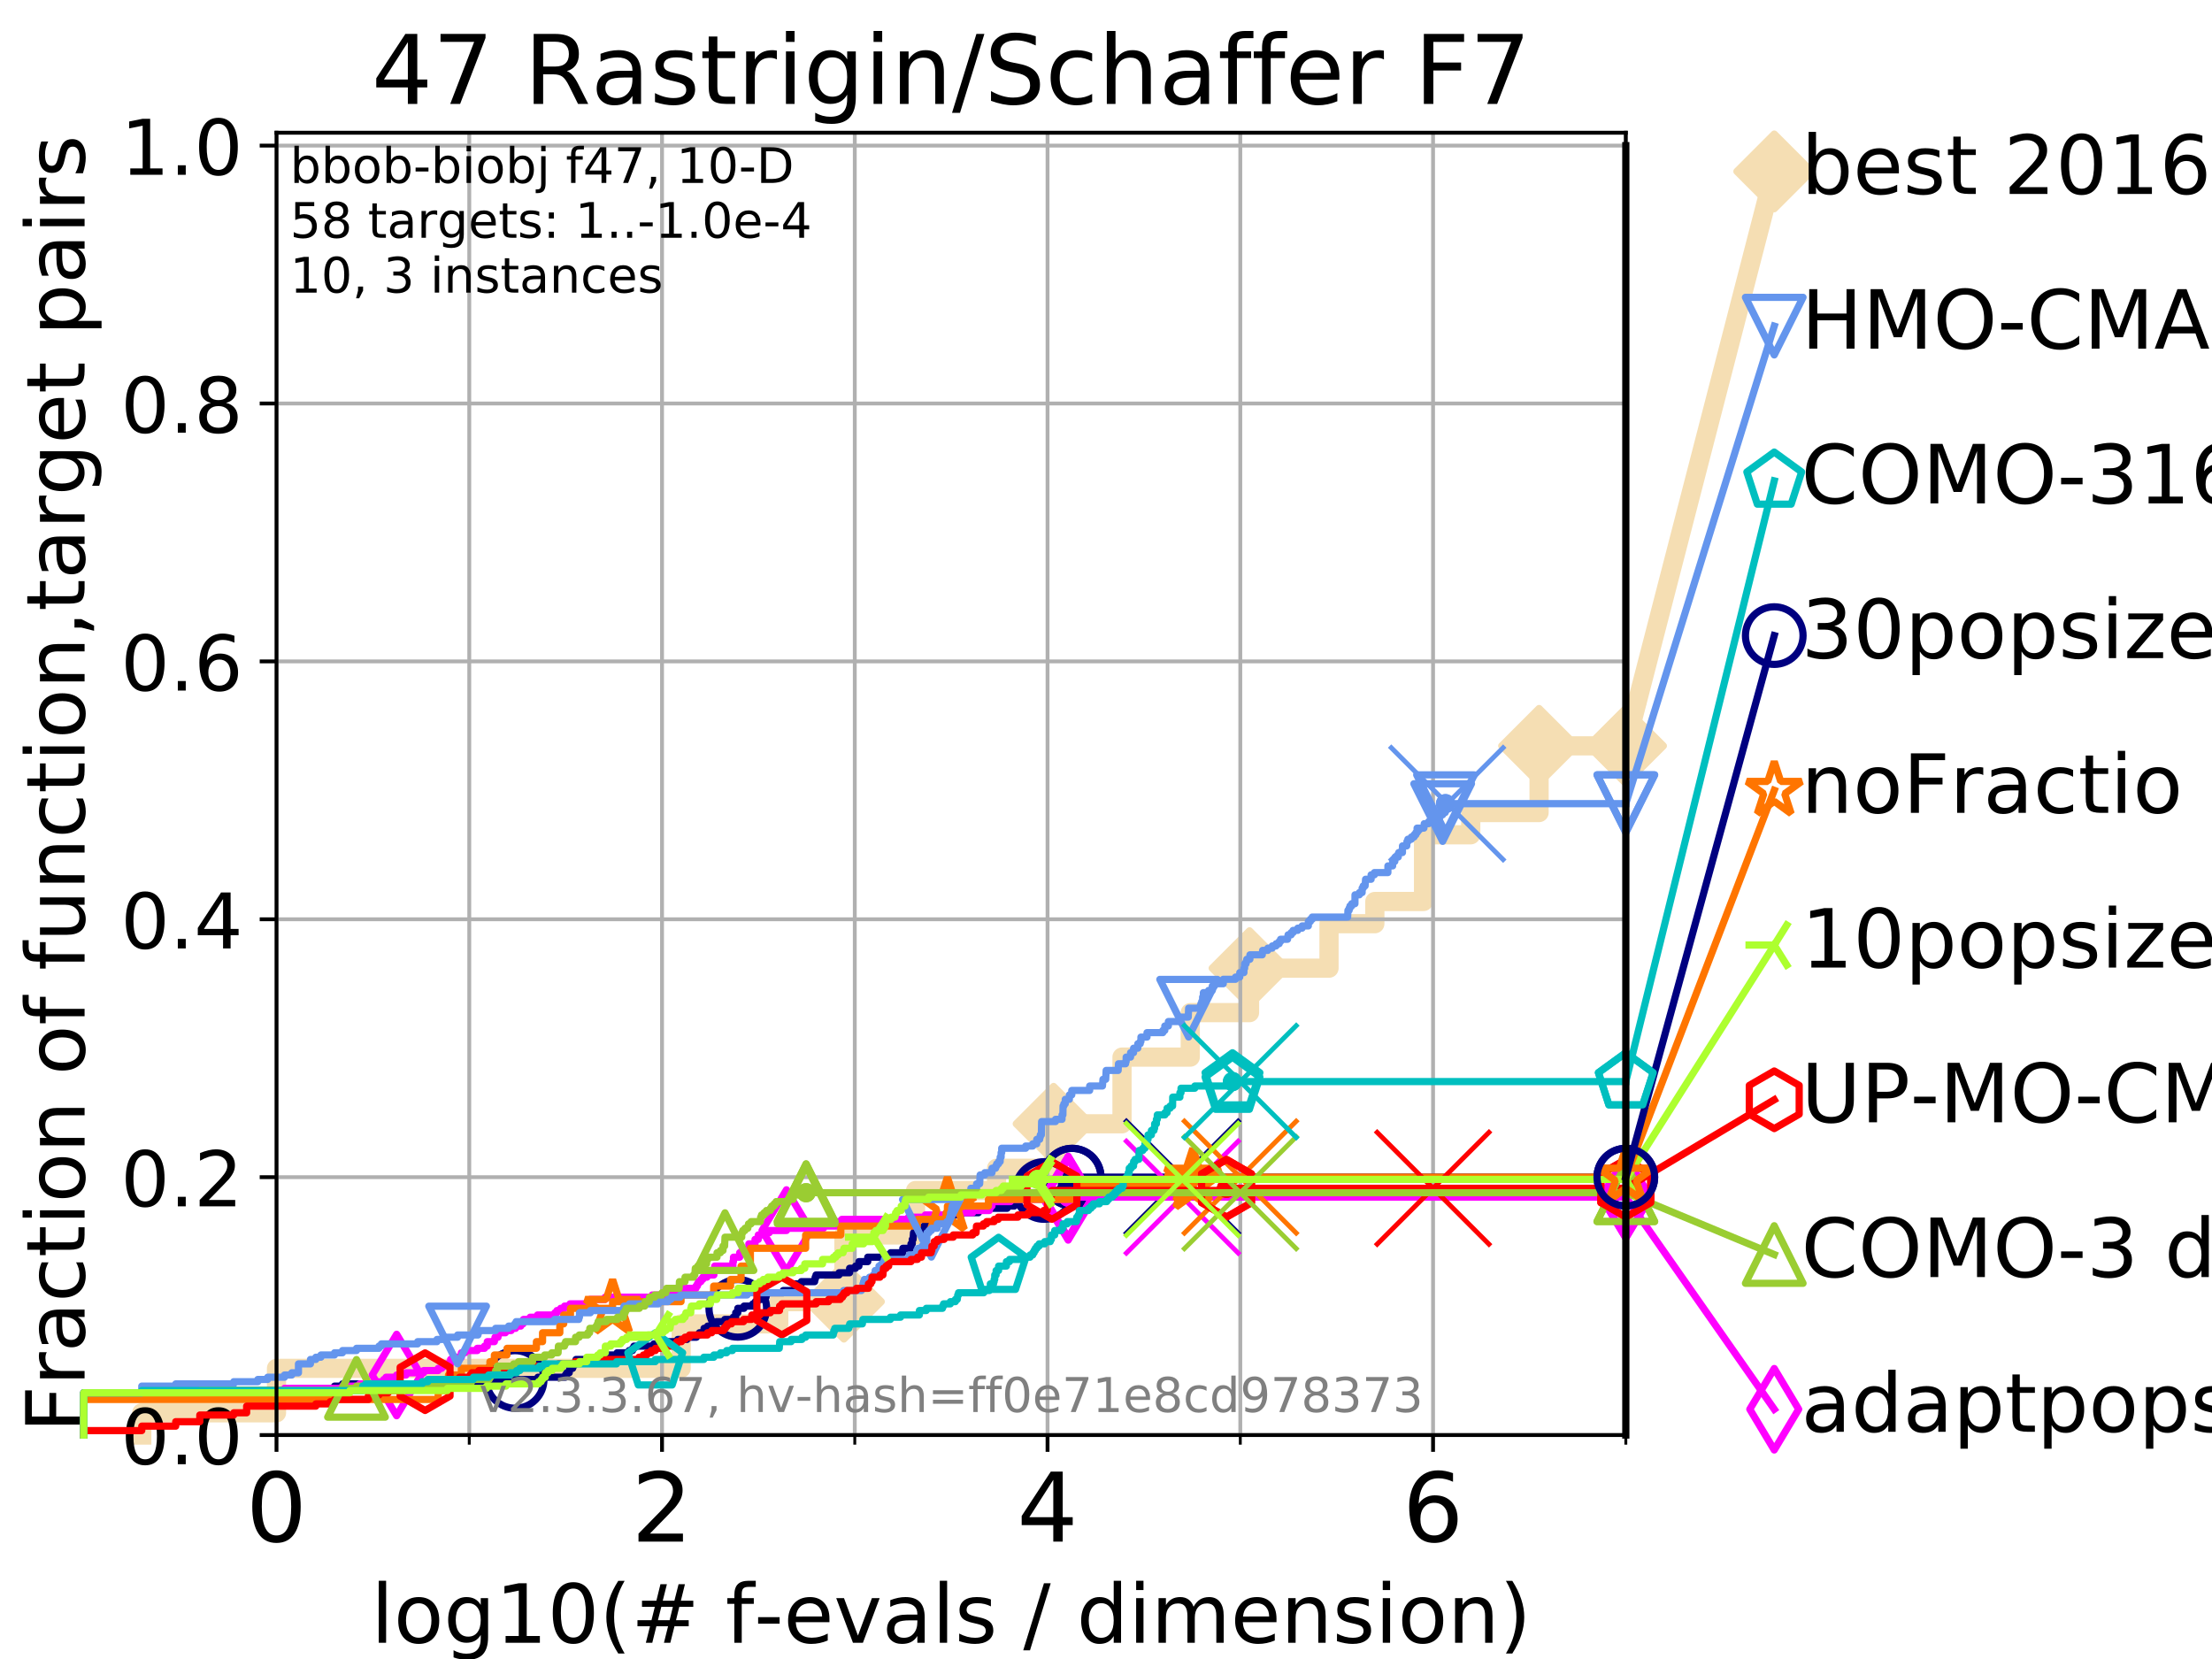 <?xml version="1.0" encoding="utf-8" standalone="no"?>
<!DOCTYPE svg PUBLIC "-//W3C//DTD SVG 1.1//EN"
  "http://www.w3.org/Graphics/SVG/1.1/DTD/svg11.dtd">
<!-- Created with matplotlib (https://matplotlib.org/) -->
<svg height="345.6pt" version="1.1" viewBox="0 0 460.8 345.6" width="460.8pt" xmlns="http://www.w3.org/2000/svg" xmlns:xlink="http://www.w3.org/1999/xlink">
 <defs>
  <style type="text/css">
*{stroke-linecap:butt;stroke-linejoin:round;}
  </style>
 </defs>
 <g id="figure_1">
  <g id="patch_1">
   <path d="M 0 345.6 
L 460.8 345.6 
L 460.8 0 
L 0 0 
z
" style="fill:#ffffff;"/>
  </g>
  <g id="axes_1">
   <g id="patch_2">
    <path d="M 57.6 298.944 
L 338.688 298.944 
L 338.688 27.648 
L 57.6 27.648 
z
" style="fill:#ffffff;"/>
   </g>
   <g id="line2d_1">
    <path d="M 29.533 298.944 
L 29.533 294.313 
L 57.6 294.313 
L 57.6 285.05 
L 141.9 285.05 
L 141.9 275.788 
L 162.226 275.788 
L 162.226 271.157 
L 175.803 271.157 
L 175.803 257.263 
L 190.728 257.263 
L 190.728 248.001 
L 207.604 248.001 
L 207.604 243.37 
L 219.483 243.37 
L 219.483 234.107 
L 233.736 234.107 
L 233.736 220.214 
L 247.953 220.214 
L 247.953 210.951 
L 260.297 210.951 
L 260.297 201.689 
L 276.857 201.689 
L 276.857 192.426 
L 286.404 192.426 
L 286.404 187.795 
L 296.55 187.795 
L 296.55 173.901 
L 306.383 173.901 
L 306.383 169.27 
L 320.619 169.27 
L 320.619 155.377 
L 338.688 155.377 
" style="fill:none;stroke:#f5deb3;stroke-linecap:square;stroke-width:4;"/>
   </g>
   <g id="line2d_2">
    <defs>
     <path d="M 0 7.778 
L 7.778 0 
L 0 -7.778 
L -7.778 0 
z
" id="mfea4250aa4" style="stroke:#f5deb3;stroke-linejoin:miter;stroke-width:1.5;"/>
    </defs>
    <g>
     <use style="fill:#f5deb3;stroke:#f5deb3;stroke-linejoin:miter;stroke-width:1.5;" x="175.803" xlink:href="#mfea4250aa4" y="271.157"/>
     <use style="fill:#f5deb3;stroke:#f5deb3;stroke-linejoin:miter;stroke-width:1.5;" x="219.483" xlink:href="#mfea4250aa4" y="234.107"/>
     <use style="fill:#f5deb3;stroke:#f5deb3;stroke-linejoin:miter;stroke-width:1.5;" x="260.297" xlink:href="#mfea4250aa4" y="201.689"/>
     <use style="fill:#f5deb3;stroke:#f5deb3;stroke-linejoin:miter;stroke-width:1.5;" x="320.619" xlink:href="#mfea4250aa4" y="155.377"/>
     <use style="fill:#f5deb3;stroke:#f5deb3;stroke-linejoin:miter;stroke-width:1.5;" x="338.688" xlink:href="#mfea4250aa4" y="155.377"/>
    </g>
   </g>
   <g id="line2d_3">
    <path style="fill:none;stroke:#f5deb3;stroke-linecap:square;stroke-width:4;"/>
    <g/>
   </g>
   <g id="line2d_4">
    <path d="M 338.688 155.377 
L 369.608 35.706 
" style="fill:none;stroke:#f5deb3;stroke-linecap:square;stroke-width:4;"/>
    <g>
     <use style="fill:#f5deb3;stroke:#f5deb3;stroke-linejoin:miter;stroke-width:1.5;" x="338.688" xlink:href="#mfea4250aa4" y="155.377"/>
     <use style="fill:#f5deb3;stroke:#f5deb3;stroke-linejoin:miter;stroke-width:1.5;" x="369.608" xlink:href="#mfea4250aa4" y="35.706"/>
    </g>
   </g>
   <g id="matplotlib.axis_1">
    <g id="xtick_1">
     <g id="line2d_5">
      <path clip-path="url(#pbba42441f7)" d="M 57.6 298.944 
L 57.6 27.648 
" style="fill:none;stroke:#b0b0b0;stroke-linecap:square;stroke-width:0.8;"/>
     </g>
     <g id="line2d_6">
      <defs>
       <path d="M 0 0 
L 0 3.5 
" id="me3f9d62ec5" style="stroke:#000000;stroke-width:0.8;"/>
      </defs>
      <g>
       <use style="stroke:#000000;stroke-width:0.8;" x="57.6" xlink:href="#me3f9d62ec5" y="298.944"/>
      </g>
     </g>
     <g id="text_1">
      <!-- 0 -->
      <defs>
       <path d="M 31.781 66.406 
Q 24.172 66.406 20.328 58.906 
Q 16.5 51.422 16.5 36.375 
Q 16.5 21.391 20.328 13.891 
Q 24.172 6.391 31.781 6.391 
Q 39.453 6.391 43.281 13.891 
Q 47.125 21.391 47.125 36.375 
Q 47.125 51.422 43.281 58.906 
Q 39.453 66.406 31.781 66.406 
z
M 31.781 74.219 
Q 44.047 74.219 50.516 64.516 
Q 56.984 54.828 56.984 36.375 
Q 56.984 17.969 50.516 8.266 
Q 44.047 -1.422 31.781 -1.422 
Q 19.531 -1.422 13.062 8.266 
Q 6.594 17.969 6.594 36.375 
Q 6.594 54.828 13.062 64.516 
Q 19.531 74.219 31.781 74.219 
z
" id="DejaVuSans-48"/>
      </defs>
      <g transform="translate(51.237 321.141)scale(0.2 -0.2)">
       <use xlink:href="#DejaVuSans-48"/>
      </g>
     </g>
    </g>
    <g id="xtick_2">
     <g id="line2d_7">
      <path clip-path="url(#pbba42441f7)" d="M 137.911 298.944 
L 137.911 27.648 
" style="fill:none;stroke:#b0b0b0;stroke-linecap:square;stroke-width:0.8;"/>
     </g>
     <g id="line2d_8">
      <g>
       <use style="stroke:#000000;stroke-width:0.8;" x="137.911" xlink:href="#me3f9d62ec5" y="298.944"/>
      </g>
     </g>
     <g id="text_2">
      <!-- 2 -->
      <defs>
       <path d="M 19.188 8.297 
L 53.609 8.297 
L 53.609 0 
L 7.328 0 
L 7.328 8.297 
Q 12.938 14.109 22.625 23.891 
Q 32.328 33.688 34.812 36.531 
Q 39.547 41.844 41.422 45.531 
Q 43.312 49.219 43.312 52.781 
Q 43.312 58.594 39.234 62.25 
Q 35.156 65.922 28.609 65.922 
Q 23.969 65.922 18.812 64.312 
Q 13.672 62.703 7.812 59.422 
L 7.812 69.391 
Q 13.766 71.781 18.938 73 
Q 24.125 74.219 28.422 74.219 
Q 39.75 74.219 46.484 68.547 
Q 53.219 62.891 53.219 53.422 
Q 53.219 48.922 51.531 44.891 
Q 49.859 40.875 45.406 35.406 
Q 44.188 33.984 37.641 27.219 
Q 31.109 20.453 19.188 8.297 
z
" id="DejaVuSans-50"/>
      </defs>
      <g transform="translate(131.548 321.141)scale(0.2 -0.2)">
       <use xlink:href="#DejaVuSans-50"/>
      </g>
     </g>
    </g>
    <g id="xtick_3">
     <g id="line2d_9">
      <path clip-path="url(#pbba42441f7)" d="M 218.222 298.944 
L 218.222 27.648 
" style="fill:none;stroke:#b0b0b0;stroke-linecap:square;stroke-width:0.8;"/>
     </g>
     <g id="line2d_10">
      <g>
       <use style="stroke:#000000;stroke-width:0.8;" x="218.222" xlink:href="#me3f9d62ec5" y="298.944"/>
      </g>
     </g>
     <g id="text_3">
      <!-- 4 -->
      <defs>
       <path d="M 37.797 64.312 
L 12.891 25.391 
L 37.797 25.391 
z
M 35.203 72.906 
L 47.609 72.906 
L 47.609 25.391 
L 58.016 25.391 
L 58.016 17.188 
L 47.609 17.188 
L 47.609 0 
L 37.797 0 
L 37.797 17.188 
L 4.891 17.188 
L 4.891 26.703 
z
" id="DejaVuSans-52"/>
      </defs>
      <g transform="translate(211.859 321.141)scale(0.2 -0.2)">
       <use xlink:href="#DejaVuSans-52"/>
      </g>
     </g>
    </g>
    <g id="xtick_4">
     <g id="line2d_11">
      <path clip-path="url(#pbba42441f7)" d="M 298.533 298.944 
L 298.533 27.648 
" style="fill:none;stroke:#b0b0b0;stroke-linecap:square;stroke-width:0.8;"/>
     </g>
     <g id="line2d_12">
      <g>
       <use style="stroke:#000000;stroke-width:0.8;" x="298.533" xlink:href="#me3f9d62ec5" y="298.944"/>
      </g>
     </g>
     <g id="text_4">
      <!-- 6 -->
      <defs>
       <path d="M 33.016 40.375 
Q 26.375 40.375 22.484 35.828 
Q 18.609 31.297 18.609 23.391 
Q 18.609 15.531 22.484 10.953 
Q 26.375 6.391 33.016 6.391 
Q 39.656 6.391 43.531 10.953 
Q 47.406 15.531 47.406 23.391 
Q 47.406 31.297 43.531 35.828 
Q 39.656 40.375 33.016 40.375 
z
M 52.594 71.297 
L 52.594 62.312 
Q 48.875 64.062 45.094 64.984 
Q 41.312 65.922 37.594 65.922 
Q 27.828 65.922 22.672 59.328 
Q 17.531 52.734 16.797 39.406 
Q 19.672 43.656 24.016 45.922 
Q 28.375 48.188 33.594 48.188 
Q 44.578 48.188 50.953 41.516 
Q 57.328 34.859 57.328 23.391 
Q 57.328 12.156 50.688 5.359 
Q 44.047 -1.422 33.016 -1.422 
Q 20.359 -1.422 13.672 8.266 
Q 6.984 17.969 6.984 36.375 
Q 6.984 53.656 15.188 63.938 
Q 23.391 74.219 37.203 74.219 
Q 40.922 74.219 44.703 73.484 
Q 48.484 72.75 52.594 71.297 
z
" id="DejaVuSans-54"/>
      </defs>
      <g transform="translate(292.17 321.141)scale(0.2 -0.2)">
       <use xlink:href="#DejaVuSans-54"/>
      </g>
     </g>
    </g>
    <g id="xtick_5">
     <g id="line2d_13">
      <path clip-path="url(#pbba42441f7)" d="M 97.755 298.944 
L 97.755 27.648 
" style="fill:none;stroke:#b0b0b0;stroke-linecap:square;stroke-width:0.8;"/>
     </g>
     <g id="line2d_14">
      <defs>
       <path d="M 0 0 
L 0 2 
" id="m97525831ce" style="stroke:#000000;stroke-width:0.6;"/>
      </defs>
      <g>
       <use style="stroke:#000000;stroke-width:0.6;" x="97.755" xlink:href="#m97525831ce" y="298.944"/>
      </g>
     </g>
    </g>
    <g id="xtick_6">
     <g id="line2d_15">
      <path clip-path="url(#pbba42441f7)" d="M 178.066 298.944 
L 178.066 27.648 
" style="fill:none;stroke:#b0b0b0;stroke-linecap:square;stroke-width:0.8;"/>
     </g>
     <g id="line2d_16">
      <g>
       <use style="stroke:#000000;stroke-width:0.6;" x="178.066" xlink:href="#m97525831ce" y="298.944"/>
      </g>
     </g>
    </g>
    <g id="xtick_7">
     <g id="line2d_17">
      <path clip-path="url(#pbba42441f7)" d="M 258.377 298.944 
L 258.377 27.648 
" style="fill:none;stroke:#b0b0b0;stroke-linecap:square;stroke-width:0.8;"/>
     </g>
     <g id="line2d_18">
      <g>
       <use style="stroke:#000000;stroke-width:0.6;" x="258.377" xlink:href="#m97525831ce" y="298.944"/>
      </g>
     </g>
    </g>
    <g id="xtick_8">
     <g id="line2d_19">
      <path clip-path="url(#pbba42441f7)" d="M 338.688 298.944 
L 338.688 27.648 
" style="fill:none;stroke:#b0b0b0;stroke-linecap:square;stroke-width:0.8;"/>
     </g>
     <g id="line2d_20">
      <g>
       <use style="stroke:#000000;stroke-width:0.6;" x="338.688" xlink:href="#m97525831ce" y="298.944"/>
      </g>
     </g>
    </g>
    <g id="text_5">
     <!-- log10(# f-evals / dimension) -->
     <defs>
      <path d="M 9.422 75.984 
L 18.406 75.984 
L 18.406 0 
L 9.422 0 
z
" id="DejaVuSans-108"/>
      <path d="M 30.609 48.391 
Q 23.391 48.391 19.188 42.75 
Q 14.984 37.109 14.984 27.297 
Q 14.984 17.484 19.156 11.844 
Q 23.344 6.203 30.609 6.203 
Q 37.797 6.203 41.984 11.859 
Q 46.188 17.531 46.188 27.297 
Q 46.188 37.016 41.984 42.703 
Q 37.797 48.391 30.609 48.391 
z
M 30.609 56 
Q 42.328 56 49.016 48.375 
Q 55.719 40.766 55.719 27.297 
Q 55.719 13.875 49.016 6.219 
Q 42.328 -1.422 30.609 -1.422 
Q 18.844 -1.422 12.172 6.219 
Q 5.516 13.875 5.516 27.297 
Q 5.516 40.766 12.172 48.375 
Q 18.844 56 30.609 56 
z
" id="DejaVuSans-111"/>
      <path d="M 45.406 27.984 
Q 45.406 37.75 41.375 43.109 
Q 37.359 48.484 30.078 48.484 
Q 22.859 48.484 18.828 43.109 
Q 14.797 37.75 14.797 27.984 
Q 14.797 18.266 18.828 12.891 
Q 22.859 7.516 30.078 7.516 
Q 37.359 7.516 41.375 12.891 
Q 45.406 18.266 45.406 27.984 
z
M 54.391 6.781 
Q 54.391 -7.172 48.188 -13.984 
Q 42 -20.797 29.203 -20.797 
Q 24.469 -20.797 20.266 -20.094 
Q 16.062 -19.391 12.109 -17.922 
L 12.109 -9.188 
Q 16.062 -11.328 19.922 -12.344 
Q 23.781 -13.375 27.781 -13.375 
Q 36.625 -13.375 41.016 -8.766 
Q 45.406 -4.156 45.406 5.172 
L 45.406 9.625 
Q 42.625 4.781 38.281 2.391 
Q 33.938 0 27.875 0 
Q 17.828 0 11.672 7.656 
Q 5.516 15.328 5.516 27.984 
Q 5.516 40.672 11.672 48.328 
Q 17.828 56 27.875 56 
Q 33.938 56 38.281 53.609 
Q 42.625 51.219 45.406 46.391 
L 45.406 54.688 
L 54.391 54.688 
z
" id="DejaVuSans-103"/>
      <path d="M 12.406 8.297 
L 28.516 8.297 
L 28.516 63.922 
L 10.984 60.406 
L 10.984 69.391 
L 28.422 72.906 
L 38.281 72.906 
L 38.281 8.297 
L 54.391 8.297 
L 54.391 0 
L 12.406 0 
z
" id="DejaVuSans-49"/>
      <path d="M 31 75.875 
Q 24.469 64.656 21.281 53.656 
Q 18.109 42.672 18.109 31.391 
Q 18.109 20.125 21.312 9.062 
Q 24.516 -2 31 -13.188 
L 23.188 -13.188 
Q 15.875 -1.703 12.234 9.375 
Q 8.594 20.453 8.594 31.391 
Q 8.594 42.281 12.203 53.312 
Q 15.828 64.359 23.188 75.875 
z
" id="DejaVuSans-40"/>
      <path d="M 51.125 44 
L 36.922 44 
L 32.812 27.688 
L 47.125 27.688 
z
M 43.797 71.781 
L 38.719 51.516 
L 52.984 51.516 
L 58.109 71.781 
L 65.922 71.781 
L 60.891 51.516 
L 76.125 51.516 
L 76.125 44 
L 58.984 44 
L 54.984 27.688 
L 70.516 27.688 
L 70.516 20.219 
L 53.078 20.219 
L 48 0 
L 40.188 0 
L 45.219 20.219 
L 30.906 20.219 
L 25.875 0 
L 18.016 0 
L 23.094 20.219 
L 7.719 20.219 
L 7.719 27.688 
L 24.906 27.688 
L 29 44 
L 13.281 44 
L 13.281 51.516 
L 30.906 51.516 
L 35.891 71.781 
z
" id="DejaVuSans-35"/>
      <path id="DejaVuSans-32"/>
      <path d="M 37.109 75.984 
L 37.109 68.5 
L 28.516 68.5 
Q 23.688 68.5 21.797 66.547 
Q 19.922 64.594 19.922 59.516 
L 19.922 54.688 
L 34.719 54.688 
L 34.719 47.703 
L 19.922 47.703 
L 19.922 0 
L 10.891 0 
L 10.891 47.703 
L 2.297 47.703 
L 2.297 54.688 
L 10.891 54.688 
L 10.891 58.5 
Q 10.891 67.625 15.141 71.797 
Q 19.391 75.984 28.609 75.984 
z
" id="DejaVuSans-102"/>
      <path d="M 4.891 31.391 
L 31.203 31.391 
L 31.203 23.391 
L 4.891 23.391 
z
" id="DejaVuSans-45"/>
      <path d="M 56.203 29.594 
L 56.203 25.203 
L 14.891 25.203 
Q 15.484 15.922 20.484 11.062 
Q 25.484 6.203 34.422 6.203 
Q 39.594 6.203 44.453 7.469 
Q 49.312 8.734 54.109 11.281 
L 54.109 2.781 
Q 49.266 0.734 44.188 -0.344 
Q 39.109 -1.422 33.891 -1.422 
Q 20.797 -1.422 13.156 6.188 
Q 5.516 13.812 5.516 26.812 
Q 5.516 40.234 12.766 48.109 
Q 20.016 56 32.328 56 
Q 43.359 56 49.781 48.891 
Q 56.203 41.797 56.203 29.594 
z
M 47.219 32.234 
Q 47.125 39.594 43.094 43.984 
Q 39.062 48.391 32.422 48.391 
Q 24.906 48.391 20.391 44.141 
Q 15.875 39.891 15.188 32.172 
z
" id="DejaVuSans-101"/>
      <path d="M 2.984 54.688 
L 12.5 54.688 
L 29.594 8.797 
L 46.688 54.688 
L 56.203 54.688 
L 35.688 0 
L 23.484 0 
z
" id="DejaVuSans-118"/>
      <path d="M 34.281 27.484 
Q 23.391 27.484 19.188 25 
Q 14.984 22.516 14.984 16.5 
Q 14.984 11.719 18.141 8.906 
Q 21.297 6.109 26.703 6.109 
Q 34.188 6.109 38.703 11.406 
Q 43.219 16.703 43.219 25.484 
L 43.219 27.484 
z
M 52.203 31.203 
L 52.203 0 
L 43.219 0 
L 43.219 8.297 
Q 40.141 3.328 35.547 0.953 
Q 30.953 -1.422 24.312 -1.422 
Q 15.922 -1.422 10.953 3.297 
Q 6 8.016 6 15.922 
Q 6 25.141 12.172 29.828 
Q 18.359 34.516 30.609 34.516 
L 43.219 34.516 
L 43.219 35.406 
Q 43.219 41.609 39.141 45 
Q 35.062 48.391 27.688 48.391 
Q 23 48.391 18.547 47.266 
Q 14.109 46.141 10.016 43.891 
L 10.016 52.203 
Q 14.938 54.109 19.578 55.047 
Q 24.219 56 28.609 56 
Q 40.484 56 46.344 49.844 
Q 52.203 43.703 52.203 31.203 
z
" id="DejaVuSans-97"/>
      <path d="M 44.281 53.078 
L 44.281 44.578 
Q 40.484 46.531 36.375 47.5 
Q 32.281 48.484 27.875 48.484 
Q 21.188 48.484 17.844 46.438 
Q 14.5 44.391 14.5 40.281 
Q 14.5 37.156 16.891 35.375 
Q 19.281 33.594 26.516 31.984 
L 29.594 31.297 
Q 39.156 29.25 43.188 25.516 
Q 47.219 21.781 47.219 15.094 
Q 47.219 7.469 41.188 3.016 
Q 35.156 -1.422 24.609 -1.422 
Q 20.219 -1.422 15.453 -0.562 
Q 10.688 0.297 5.422 2 
L 5.422 11.281 
Q 10.406 8.688 15.234 7.391 
Q 20.062 6.109 24.812 6.109 
Q 31.156 6.109 34.562 8.281 
Q 37.984 10.453 37.984 14.406 
Q 37.984 18.062 35.516 20.016 
Q 33.062 21.969 24.703 23.781 
L 21.578 24.516 
Q 13.234 26.266 9.516 29.906 
Q 5.812 33.547 5.812 39.891 
Q 5.812 47.609 11.281 51.797 
Q 16.75 56 26.812 56 
Q 31.781 56 36.172 55.266 
Q 40.578 54.547 44.281 53.078 
z
" id="DejaVuSans-115"/>
      <path d="M 25.391 72.906 
L 33.688 72.906 
L 8.297 -9.281 
L 0 -9.281 
z
" id="DejaVuSans-47"/>
      <path d="M 45.406 46.391 
L 45.406 75.984 
L 54.391 75.984 
L 54.391 0 
L 45.406 0 
L 45.406 8.203 
Q 42.578 3.328 38.25 0.953 
Q 33.938 -1.422 27.875 -1.422 
Q 17.969 -1.422 11.734 6.484 
Q 5.516 14.406 5.516 27.297 
Q 5.516 40.188 11.734 48.094 
Q 17.969 56 27.875 56 
Q 33.938 56 38.25 53.625 
Q 42.578 51.266 45.406 46.391 
z
M 14.797 27.297 
Q 14.797 17.391 18.875 11.75 
Q 22.953 6.109 30.078 6.109 
Q 37.203 6.109 41.297 11.75 
Q 45.406 17.391 45.406 27.297 
Q 45.406 37.203 41.297 42.844 
Q 37.203 48.484 30.078 48.484 
Q 22.953 48.484 18.875 42.844 
Q 14.797 37.203 14.797 27.297 
z
" id="DejaVuSans-100"/>
      <path d="M 9.422 54.688 
L 18.406 54.688 
L 18.406 0 
L 9.422 0 
z
M 9.422 75.984 
L 18.406 75.984 
L 18.406 64.594 
L 9.422 64.594 
z
" id="DejaVuSans-105"/>
      <path d="M 52 44.188 
Q 55.375 50.25 60.062 53.125 
Q 64.75 56 71.094 56 
Q 79.641 56 84.281 50.016 
Q 88.922 44.047 88.922 33.016 
L 88.922 0 
L 79.891 0 
L 79.891 32.719 
Q 79.891 40.578 77.094 44.375 
Q 74.312 48.188 68.609 48.188 
Q 61.625 48.188 57.562 43.547 
Q 53.516 38.922 53.516 30.906 
L 53.516 0 
L 44.484 0 
L 44.484 32.719 
Q 44.484 40.625 41.703 44.406 
Q 38.922 48.188 33.109 48.188 
Q 26.219 48.188 22.156 43.531 
Q 18.109 38.875 18.109 30.906 
L 18.109 0 
L 9.078 0 
L 9.078 54.688 
L 18.109 54.688 
L 18.109 46.188 
Q 21.188 51.219 25.484 53.609 
Q 29.781 56 35.688 56 
Q 41.656 56 45.828 52.969 
Q 50 49.953 52 44.188 
z
" id="DejaVuSans-109"/>
      <path d="M 54.891 33.016 
L 54.891 0 
L 45.906 0 
L 45.906 32.719 
Q 45.906 40.484 42.875 44.328 
Q 39.844 48.188 33.797 48.188 
Q 26.516 48.188 22.312 43.547 
Q 18.109 38.922 18.109 30.906 
L 18.109 0 
L 9.078 0 
L 9.078 54.688 
L 18.109 54.688 
L 18.109 46.188 
Q 21.344 51.125 25.703 53.562 
Q 30.078 56 35.797 56 
Q 45.219 56 50.047 50.172 
Q 54.891 44.344 54.891 33.016 
z
" id="DejaVuSans-110"/>
      <path d="M 8.016 75.875 
L 15.828 75.875 
Q 23.141 64.359 26.781 53.312 
Q 30.422 42.281 30.422 31.391 
Q 30.422 20.453 26.781 9.375 
Q 23.141 -1.703 15.828 -13.188 
L 8.016 -13.188 
Q 14.5 -2 17.703 9.062 
Q 20.906 20.125 20.906 31.391 
Q 20.906 42.672 17.703 53.656 
Q 14.5 64.656 8.016 75.875 
z
" id="DejaVuSans-41"/>
     </defs>
     <g transform="translate(77.303 342.218)scale(0.17 -0.17)">
      <use xlink:href="#DejaVuSans-108"/>
      <use x="27.783" xlink:href="#DejaVuSans-111"/>
      <use x="88.965" xlink:href="#DejaVuSans-103"/>
      <use x="152.441" xlink:href="#DejaVuSans-49"/>
      <use x="216.064" xlink:href="#DejaVuSans-48"/>
      <use x="279.688" xlink:href="#DejaVuSans-40"/>
      <use x="318.701" xlink:href="#DejaVuSans-35"/>
      <use x="402.49" xlink:href="#DejaVuSans-32"/>
      <use x="434.277" xlink:href="#DejaVuSans-102"/>
      <use x="469.404" xlink:href="#DejaVuSans-45"/>
      <use x="505.488" xlink:href="#DejaVuSans-101"/>
      <use x="567.012" xlink:href="#DejaVuSans-118"/>
      <use x="626.191" xlink:href="#DejaVuSans-97"/>
      <use x="687.471" xlink:href="#DejaVuSans-108"/>
      <use x="715.254" xlink:href="#DejaVuSans-115"/>
      <use x="767.354" xlink:href="#DejaVuSans-32"/>
      <use x="799.141" xlink:href="#DejaVuSans-47"/>
      <use x="832.832" xlink:href="#DejaVuSans-32"/>
      <use x="864.619" xlink:href="#DejaVuSans-100"/>
      <use x="928.096" xlink:href="#DejaVuSans-105"/>
      <use x="955.879" xlink:href="#DejaVuSans-109"/>
      <use x="1053.291" xlink:href="#DejaVuSans-101"/>
      <use x="1114.814" xlink:href="#DejaVuSans-110"/>
      <use x="1178.193" xlink:href="#DejaVuSans-115"/>
      <use x="1230.293" xlink:href="#DejaVuSans-105"/>
      <use x="1258.076" xlink:href="#DejaVuSans-111"/>
      <use x="1319.258" xlink:href="#DejaVuSans-110"/>
      <use x="1382.637" xlink:href="#DejaVuSans-41"/>
     </g>
    </g>
   </g>
   <g id="matplotlib.axis_2">
    <g id="ytick_1">
     <g id="line2d_21">
      <path clip-path="url(#pbba42441f7)" d="M 57.6 298.944 
L 338.688 298.944 
" style="fill:none;stroke:#b0b0b0;stroke-linecap:square;stroke-width:0.8;"/>
     </g>
     <g id="line2d_22">
      <defs>
       <path d="M 0 0 
L -3.5 0 
" id="m5d3613d856" style="stroke:#000000;stroke-width:0.8;"/>
      </defs>
      <g>
       <use style="stroke:#000000;stroke-width:0.8;" x="57.6" xlink:href="#m5d3613d856" y="298.944"/>
      </g>
     </g>
     <g id="text_6">
      <!-- 0.0 -->
      <defs>
       <path d="M 10.688 12.406 
L 21 12.406 
L 21 0 
L 10.688 0 
z
" id="DejaVuSans-46"/>
      </defs>
      <g transform="translate(25.155 305.023)scale(0.16 -0.16)">
       <use xlink:href="#DejaVuSans-48"/>
       <use x="63.623" xlink:href="#DejaVuSans-46"/>
       <use x="95.41" xlink:href="#DejaVuSans-48"/>
      </g>
     </g>
    </g>
    <g id="ytick_2">
     <g id="line2d_23">
      <path clip-path="url(#pbba42441f7)" d="M 57.6 245.222 
L 338.688 245.222 
" style="fill:none;stroke:#b0b0b0;stroke-linecap:square;stroke-width:0.8;"/>
     </g>
     <g id="line2d_24">
      <g>
       <use style="stroke:#000000;stroke-width:0.8;" x="57.6" xlink:href="#m5d3613d856" y="245.222"/>
      </g>
     </g>
     <g id="text_7">
      <!-- 0.2 -->
      <g transform="translate(25.155 251.301)scale(0.16 -0.16)">
       <use xlink:href="#DejaVuSans-48"/>
       <use x="63.623" xlink:href="#DejaVuSans-46"/>
       <use x="95.41" xlink:href="#DejaVuSans-50"/>
      </g>
     </g>
    </g>
    <g id="ytick_3">
     <g id="line2d_25">
      <path clip-path="url(#pbba42441f7)" d="M 57.6 191.5 
L 338.688 191.5 
" style="fill:none;stroke:#b0b0b0;stroke-linecap:square;stroke-width:0.8;"/>
     </g>
     <g id="line2d_26">
      <g>
       <use style="stroke:#000000;stroke-width:0.8;" x="57.6" xlink:href="#m5d3613d856" y="191.5"/>
      </g>
     </g>
     <g id="text_8">
      <!-- 0.4 -->
      <g transform="translate(25.155 197.579)scale(0.16 -0.16)">
       <use xlink:href="#DejaVuSans-48"/>
       <use x="63.623" xlink:href="#DejaVuSans-46"/>
       <use x="95.41" xlink:href="#DejaVuSans-52"/>
      </g>
     </g>
    </g>
    <g id="ytick_4">
     <g id="line2d_27">
      <path clip-path="url(#pbba42441f7)" d="M 57.6 137.778 
L 338.688 137.778 
" style="fill:none;stroke:#b0b0b0;stroke-linecap:square;stroke-width:0.8;"/>
     </g>
     <g id="line2d_28">
      <g>
       <use style="stroke:#000000;stroke-width:0.8;" x="57.6" xlink:href="#m5d3613d856" y="137.778"/>
      </g>
     </g>
     <g id="text_9">
      <!-- 0.6 -->
      <g transform="translate(25.155 143.857)scale(0.16 -0.16)">
       <use xlink:href="#DejaVuSans-48"/>
       <use x="63.623" xlink:href="#DejaVuSans-46"/>
       <use x="95.41" xlink:href="#DejaVuSans-54"/>
      </g>
     </g>
    </g>
    <g id="ytick_5">
     <g id="line2d_29">
      <path clip-path="url(#pbba42441f7)" d="M 57.6 84.056 
L 338.688 84.056 
" style="fill:none;stroke:#b0b0b0;stroke-linecap:square;stroke-width:0.8;"/>
     </g>
     <g id="line2d_30">
      <g>
       <use style="stroke:#000000;stroke-width:0.8;" x="57.6" xlink:href="#m5d3613d856" y="84.056"/>
      </g>
     </g>
     <g id="text_10">
      <!-- 0.8 -->
      <defs>
       <path d="M 31.781 34.625 
Q 24.75 34.625 20.719 30.859 
Q 16.703 27.094 16.703 20.516 
Q 16.703 13.922 20.719 10.156 
Q 24.75 6.391 31.781 6.391 
Q 38.812 6.391 42.859 10.172 
Q 46.922 13.969 46.922 20.516 
Q 46.922 27.094 42.891 30.859 
Q 38.875 34.625 31.781 34.625 
z
M 21.922 38.812 
Q 15.578 40.375 12.031 44.719 
Q 8.5 49.078 8.5 55.328 
Q 8.5 64.062 14.719 69.141 
Q 20.953 74.219 31.781 74.219 
Q 42.672 74.219 48.875 69.141 
Q 55.078 64.062 55.078 55.328 
Q 55.078 49.078 51.531 44.719 
Q 48 40.375 41.703 38.812 
Q 48.828 37.156 52.797 32.312 
Q 56.781 27.484 56.781 20.516 
Q 56.781 9.906 50.312 4.234 
Q 43.844 -1.422 31.781 -1.422 
Q 19.734 -1.422 13.25 4.234 
Q 6.781 9.906 6.781 20.516 
Q 6.781 27.484 10.781 32.312 
Q 14.797 37.156 21.922 38.812 
z
M 18.312 54.391 
Q 18.312 48.734 21.844 45.562 
Q 25.391 42.391 31.781 42.391 
Q 38.141 42.391 41.719 45.562 
Q 45.312 48.734 45.312 54.391 
Q 45.312 60.062 41.719 63.234 
Q 38.141 66.406 31.781 66.406 
Q 25.391 66.406 21.844 63.234 
Q 18.312 60.062 18.312 54.391 
z
" id="DejaVuSans-56"/>
      </defs>
      <g transform="translate(25.155 90.135)scale(0.16 -0.16)">
       <use xlink:href="#DejaVuSans-48"/>
       <use x="63.623" xlink:href="#DejaVuSans-46"/>
       <use x="95.41" xlink:href="#DejaVuSans-56"/>
      </g>
     </g>
    </g>
    <g id="ytick_6">
     <g id="line2d_31">
      <path clip-path="url(#pbba42441f7)" d="M 57.6 30.334 
L 338.688 30.334 
" style="fill:none;stroke:#b0b0b0;stroke-linecap:square;stroke-width:0.8;"/>
     </g>
     <g id="line2d_32">
      <g>
       <use style="stroke:#000000;stroke-width:0.8;" x="57.6" xlink:href="#m5d3613d856" y="30.334"/>
      </g>
     </g>
     <g id="text_11">
      <!-- 1.0 -->
      <g transform="translate(25.155 36.413)scale(0.16 -0.16)">
       <use xlink:href="#DejaVuSans-49"/>
       <use x="63.623" xlink:href="#DejaVuSans-46"/>
       <use x="95.41" xlink:href="#DejaVuSans-48"/>
      </g>
     </g>
    </g>
    <g id="text_12">
     <!-- Fraction of function,target pairs -->
     <defs>
      <path d="M 9.812 72.906 
L 51.703 72.906 
L 51.703 64.594 
L 19.672 64.594 
L 19.672 43.109 
L 48.578 43.109 
L 48.578 34.812 
L 19.672 34.812 
L 19.672 0 
L 9.812 0 
z
" id="DejaVuSans-70"/>
      <path d="M 41.109 46.297 
Q 39.594 47.172 37.812 47.578 
Q 36.031 48 33.891 48 
Q 26.266 48 22.188 43.047 
Q 18.109 38.094 18.109 28.812 
L 18.109 0 
L 9.078 0 
L 9.078 54.688 
L 18.109 54.688 
L 18.109 46.188 
Q 20.953 51.172 25.484 53.578 
Q 30.031 56 36.531 56 
Q 37.453 56 38.578 55.875 
Q 39.703 55.766 41.062 55.516 
z
" id="DejaVuSans-114"/>
      <path d="M 48.781 52.594 
L 48.781 44.188 
Q 44.969 46.297 41.141 47.344 
Q 37.312 48.391 33.406 48.391 
Q 24.656 48.391 19.812 42.844 
Q 14.984 37.312 14.984 27.297 
Q 14.984 17.281 19.812 11.734 
Q 24.656 6.203 33.406 6.203 
Q 37.312 6.203 41.141 7.25 
Q 44.969 8.297 48.781 10.406 
L 48.781 2.094 
Q 45.016 0.344 40.984 -0.531 
Q 36.969 -1.422 32.422 -1.422 
Q 20.062 -1.422 12.781 6.344 
Q 5.516 14.109 5.516 27.297 
Q 5.516 40.672 12.859 48.328 
Q 20.219 56 33.016 56 
Q 37.156 56 41.109 55.141 
Q 45.062 54.297 48.781 52.594 
z
" id="DejaVuSans-99"/>
      <path d="M 18.312 70.219 
L 18.312 54.688 
L 36.812 54.688 
L 36.812 47.703 
L 18.312 47.703 
L 18.312 18.016 
Q 18.312 11.328 20.141 9.422 
Q 21.969 7.516 27.594 7.516 
L 36.812 7.516 
L 36.812 0 
L 27.594 0 
Q 17.188 0 13.234 3.875 
Q 9.281 7.766 9.281 18.016 
L 9.281 47.703 
L 2.688 47.703 
L 2.688 54.688 
L 9.281 54.688 
L 9.281 70.219 
z
" id="DejaVuSans-116"/>
      <path d="M 8.5 21.578 
L 8.5 54.688 
L 17.484 54.688 
L 17.484 21.922 
Q 17.484 14.156 20.5 10.266 
Q 23.531 6.391 29.594 6.391 
Q 36.859 6.391 41.078 11.031 
Q 45.312 15.672 45.312 23.688 
L 45.312 54.688 
L 54.297 54.688 
L 54.297 0 
L 45.312 0 
L 45.312 8.406 
Q 42.047 3.422 37.719 1 
Q 33.406 -1.422 27.688 -1.422 
Q 18.266 -1.422 13.375 4.438 
Q 8.5 10.297 8.5 21.578 
z
M 31.109 56 
z
" id="DejaVuSans-117"/>
      <path d="M 11.719 12.406 
L 22.016 12.406 
L 22.016 4 
L 14.016 -11.625 
L 7.719 -11.625 
L 11.719 4 
z
" id="DejaVuSans-44"/>
      <path d="M 18.109 8.203 
L 18.109 -20.797 
L 9.078 -20.797 
L 9.078 54.688 
L 18.109 54.688 
L 18.109 46.391 
Q 20.953 51.266 25.266 53.625 
Q 29.594 56 35.594 56 
Q 45.562 56 51.781 48.094 
Q 58.016 40.188 58.016 27.297 
Q 58.016 14.406 51.781 6.484 
Q 45.562 -1.422 35.594 -1.422 
Q 29.594 -1.422 25.266 0.953 
Q 20.953 3.328 18.109 8.203 
z
M 48.688 27.297 
Q 48.688 37.203 44.609 42.844 
Q 40.531 48.484 33.406 48.484 
Q 26.266 48.484 22.188 42.844 
Q 18.109 37.203 18.109 27.297 
Q 18.109 17.391 22.188 11.75 
Q 26.266 6.109 33.406 6.109 
Q 40.531 6.109 44.609 11.75 
Q 48.688 17.391 48.688 27.297 
z
" id="DejaVuSans-112"/>
     </defs>
     <g transform="translate(17.62 298.435)rotate(-90)scale(0.17 -0.17)">
      <use xlink:href="#DejaVuSans-70"/>
      <use x="57.41" xlink:href="#DejaVuSans-114"/>
      <use x="98.523" xlink:href="#DejaVuSans-97"/>
      <use x="159.803" xlink:href="#DejaVuSans-99"/>
      <use x="214.783" xlink:href="#DejaVuSans-116"/>
      <use x="253.992" xlink:href="#DejaVuSans-105"/>
      <use x="281.775" xlink:href="#DejaVuSans-111"/>
      <use x="342.957" xlink:href="#DejaVuSans-110"/>
      <use x="406.336" xlink:href="#DejaVuSans-32"/>
      <use x="438.123" xlink:href="#DejaVuSans-111"/>
      <use x="499.305" xlink:href="#DejaVuSans-102"/>
      <use x="534.51" xlink:href="#DejaVuSans-32"/>
      <use x="566.297" xlink:href="#DejaVuSans-102"/>
      <use x="601.502" xlink:href="#DejaVuSans-117"/>
      <use x="664.881" xlink:href="#DejaVuSans-110"/>
      <use x="728.26" xlink:href="#DejaVuSans-99"/>
      <use x="783.24" xlink:href="#DejaVuSans-116"/>
      <use x="822.449" xlink:href="#DejaVuSans-105"/>
      <use x="850.232" xlink:href="#DejaVuSans-111"/>
      <use x="911.414" xlink:href="#DejaVuSans-110"/>
      <use x="974.793" xlink:href="#DejaVuSans-44"/>
      <use x="1006.58" xlink:href="#DejaVuSans-116"/>
      <use x="1045.789" xlink:href="#DejaVuSans-97"/>
      <use x="1107.068" xlink:href="#DejaVuSans-114"/>
      <use x="1148.166" xlink:href="#DejaVuSans-103"/>
      <use x="1211.643" xlink:href="#DejaVuSans-101"/>
      <use x="1273.166" xlink:href="#DejaVuSans-116"/>
      <use x="1312.375" xlink:href="#DejaVuSans-32"/>
      <use x="1344.162" xlink:href="#DejaVuSans-112"/>
      <use x="1407.639" xlink:href="#DejaVuSans-97"/>
      <use x="1468.918" xlink:href="#DejaVuSans-105"/>
      <use x="1496.701" xlink:href="#DejaVuSans-114"/>
      <use x="1537.814" xlink:href="#DejaVuSans-115"/>
     </g>
    </g>
   </g>
   <g id="line2d_33">
    <defs>
     <path d="M 0 1.5 
C 0.398 1.5 0.779 1.342 1.061 1.061 
C 1.342 0.779 1.5 0.398 1.5 0 
C 1.5 -0.398 1.342 -0.779 1.061 -1.061 
C 0.779 -1.342 0.398 -1.5 0 -1.5 
C -0.398 -1.5 -0.779 -1.342 -1.061 -1.061 
C -1.342 -0.779 -1.5 -0.398 -1.5 0 
C -1.5 0.398 -1.342 0.779 -1.061 1.061 
C -0.779 1.342 -0.398 1.5 0 1.5 
z
" id="m69779c28d4" style="stroke:#f5deb3;"/>
    </defs>
    <g>
     <use style="fill:#f5deb3;stroke:#f5deb3;" x="341.001" xlink:href="#m69779c28d4" y="146.114"/>
     <use style="fill:#f5deb3;stroke:#f5deb3;" x="341.001" xlink:href="#m69779c28d4" y="146.114"/>
    </g>
   </g>
   <g id="line2d_34">
    <defs>
     <path d="M 0 1.5 
C 0.398 1.5 0.779 1.342 1.061 1.061 
C 1.342 0.779 1.5 0.398 1.5 0 
C 1.5 -0.398 1.342 -0.779 1.061 -1.061 
C 0.779 -1.342 0.398 -1.5 0 -1.5 
C -0.398 -1.5 -0.779 -1.342 -1.061 -1.061 
C -1.342 -0.779 -1.5 -0.398 -1.5 0 
C -1.5 0.398 -1.342 0.779 -1.061 1.061 
C -0.779 1.342 -0.398 1.5 0 1.5 
z
" id="ma9939b6fcf" style="stroke:#000080;"/>
    </defs>
    <g>
     <use style="fill:#000080;stroke:#000080;" x="223.353" xlink:href="#ma9939b6fcf" y="245.222"/>
     <use style="fill:#000080;stroke:#000080;" x="223.353" xlink:href="#ma9939b6fcf" y="245.222"/>
    </g>
   </g>
   <g id="line2d_35">
    <path d="M 17.445 298.944 
L 17.445 290.145 
L 36.604 290.145 
L 36.604 289.682 
L 60.78 289.682 
L 60.78 289.218 
L 69.688 289.218 
L 69.688 288.755 
L 71.35 288.755 
L 71.35 288.292 
L 89.419 288.292 
L 89.419 287.829 
L 107.314 287.829 
L 107.314 287.366 
L 112.052 287.366 
L 112.052 286.903 
L 117.765 286.903 
L 117.765 286.44 
L 118.04 286.44 
L 118.04 285.977 
L 118.577 285.977 
L 118.682 285.05 
L 119.301 285.05 
L 119.301 284.587 
L 119.503 284.587 
L 119.503 284.124 
L 119.948 284.124 
L 119.997 283.198 
L 123.985 283.198 
L 123.985 282.735 
L 125.892 282.735 
L 125.892 282.272 
L 128.561 282.272 
L 128.561 281.809 
L 131.056 281.809 
L 131.056 281.345 
L 131.765 281.345 
L 131.765 280.882 
L 132.06 280.882 
L 132.06 280.419 
L 136.189 280.419 
L 136.189 279.956 
L 138.239 279.956 
L 138.239 279.493 
L 141.192 279.493 
L 141.192 279.03 
L 143.106 279.03 
L 143.106 278.567 
L 145.075 278.567 
L 145.075 278.104 
L 145.699 278.104 
L 145.699 277.64 
L 146.623 277.64 
L 146.665 276.714 
L 147.409 276.714 
L 147.409 276.251 
L 148.277 276.251 
L 148.277 275.788 
L 149.241 275.788 
L 149.241 275.325 
L 150.99 275.325 
L 150.99 274.862 
L 152.752 274.862 
L 152.752 274.399 
L 153.258 274.399 
L 153.258 273.472 
L 153.694 273.472 
L 153.694 272.546 
L 154.985 272.546 
L 154.985 272.083 
L 156.824 272.083 
L 156.824 271.62 
L 157.341 271.62 
L 157.341 271.157 
L 157.765 271.157 
L 157.765 270.694 
L 158.637 270.694 
L 158.637 270.231 
L 159.583 270.231 
L 159.583 269.767 
L 159.738 269.767 
L 159.738 269.304 
L 163.169 269.304 
L 163.169 268.841 
L 165.594 268.841 
L 165.651 267.452 
L 166.935 267.452 
L 166.935 266.989 
L 169.702 266.989 
L 169.702 266.526 
L 169.817 266.526 
L 169.817 266.062 
L 169.989 266.062 
L 169.989 265.599 
L 174.783 265.599 
L 174.783 265.136 
L 176.987 265.136 
L 176.987 264.21 
L 178.221 264.21 
L 178.221 263.747 
L 178.93 263.747 
L 178.93 262.821 
L 180.767 262.821 
L 180.767 261.894 
L 184.446 261.894 
L 184.446 261.431 
L 185.544 261.431 
L 185.544 260.968 
L 188.075 260.968 
L 188.075 260.042 
L 189.774 260.042 
L 189.774 259.116 
L 190.041 259.116 
L 190.041 258.189 
L 190.207 258.189 
L 190.303 256.8 
L 190.561 256.8 
L 190.561 256.337 
L 191.849 256.337 
L 191.849 255.874 
L 192.474 255.874 
L 192.474 255.411 
L 193.02 255.411 
L 193.02 254.948 
L 194.318 254.948 
L 194.318 254.484 
L 194.534 254.484 
L 194.534 254.021 
L 195.287 254.021 
L 195.287 253.558 
L 196.641 253.558 
L 196.641 253.095 
L 200.172 253.095 
L 200.172 252.632 
L 203.823 252.632 
L 203.823 251.706 
L 209.804 251.706 
L 209.804 251.243 
L 211.292 251.243 
L 211.326 250.316 
L 211.939 250.316 
L 211.939 249.853 
L 214.051 249.853 
L 214.118 248.464 
L 217.51 248.464 
L 217.51 248.001 
L 220.841 248.001 
L 220.841 247.538 
L 221.078 247.538 
L 221.117 246.611 
L 222.544 246.611 
L 222.544 245.685 
L 223.353 245.685 
L 223.353 245.222 
L 338.688 245.222 
L 338.688 245.222 
" style="fill:none;stroke:#000080;stroke-linecap:square;stroke-width:1.5;"/>
   </g>
   <g id="line2d_36">
    <defs>
     <path d="M 0 6 
C 1.591 6 3.117 5.368 4.243 4.243 
C 5.368 3.117 6 1.591 6 0 
C 6 -1.591 5.368 -3.117 4.243 -4.243 
C 3.117 -5.368 1.591 -6 0 -6 
C -1.591 -6 -3.117 -5.368 -4.243 -4.243 
C -5.368 -3.117 -6 -1.591 -6 0 
C -6 1.591 -5.368 3.117 -4.243 4.243 
C -3.117 5.368 -1.591 6 0 6 
z
" id="m1f0c3431bd" style="stroke:#000080;stroke-width:1.5;"/>
    </defs>
    <g>
     <use style="fill-opacity:0;stroke:#000080;stroke-width:1.5;" x="107.314" xlink:href="#m1f0c3431bd" y="287.366"/>
     <use style="fill-opacity:0;stroke:#000080;stroke-width:1.5;" x="153.694" xlink:href="#m1f0c3431bd" y="272.546"/>
     <use style="fill-opacity:0;stroke:#000080;stroke-width:1.5;" x="217.51" xlink:href="#m1f0c3431bd" y="248.001"/>
     <use style="fill-opacity:0;stroke:#000080;stroke-width:1.5;" x="223.353" xlink:href="#m1f0c3431bd" y="245.222"/>
     <use style="fill-opacity:0;stroke:#000080;stroke-width:1.5;" x="223.353" xlink:href="#m1f0c3431bd" y="245.222"/>
     <use style="fill-opacity:0;stroke:#000080;stroke-width:1.5;" x="338.688" xlink:href="#m1f0c3431bd" y="245.222"/>
    </g>
   </g>
   <g id="line2d_37">
    <path style="fill:none;stroke:#000080;stroke-linecap:square;stroke-width:1.5;"/>
    <g/>
   </g>
   <g id="line2d_38">
    <path clip-path="url(#pbba42441f7)" d="M 246.289 245.222 
" style="fill:none;stroke:#000080;stroke-linecap:square;stroke-width:1.5;"/>
    <defs>
     <path d="M -12 12 
L 12 -12 
M -12 -12 
L 12 12 
" id="mdf0e514294" style="stroke:#000080;"/>
    </defs>
    <g clip-path="url(#pbba42441f7)">
     <use style="fill:#000080;stroke:#000080;" x="246.289" xlink:href="#mdf0e514294" y="245.222"/>
    </g>
   </g>
   <g id="line2d_39">
    <defs>
     <path d="M 0 1.5 
C 0.398 1.5 0.779 1.342 1.061 1.061 
C 1.342 0.779 1.5 0.398 1.5 0 
C 1.5 -0.398 1.342 -0.779 1.061 -1.061 
C 0.779 -1.342 0.398 -1.5 0 -1.5 
C -0.398 -1.5 -0.779 -1.342 -1.061 -1.061 
C -1.342 -0.779 -1.5 -0.398 -1.5 0 
C -1.5 0.398 -1.342 0.779 -1.061 1.061 
C -0.779 1.342 -0.398 1.5 0 1.5 
z
" id="m8a36513169" style="stroke:#ff00ff;"/>
    </defs>
    <g>
     <use style="fill:#ff00ff;stroke:#ff00ff;" x="222.523" xlink:href="#m8a36513169" y="249.39"/>
     <use style="fill:#ff00ff;stroke:#ff00ff;" x="222.523" xlink:href="#m8a36513169" y="249.39"/>
    </g>
   </g>
   <g id="line2d_40">
    <path d="M 17.445 298.944 
L 17.445 290.145 
L 57.6 290.145 
L 57.6 289.682 
L 59.262 289.682 
L 59.262 289.218 
L 71.35 289.218 
L 71.35 288.755 
L 74.922 288.755 
L 74.922 288.292 
L 78.942 288.292 
L 78.942 287.829 
L 79.939 287.829 
L 79.939 287.366 
L 80.416 287.366 
L 80.416 286.903 
L 82.627 286.903 
L 82.627 286.44 
L 84.588 286.44 
L 84.588 285.977 
L 88.256 285.977 
L 88.256 285.514 
L 91.284 285.514 
L 91.284 285.05 
L 92.027 285.05 
L 92.027 284.587 
L 92.969 284.587 
L 92.969 284.124 
L 93.864 284.124 
L 93.864 283.198 
L 94.295 283.198 
L 94.295 282.735 
L 96.111 282.735 
L 96.111 281.809 
L 96.861 281.809 
L 96.861 281.345 
L 99.418 281.345 
L 99.418 280.882 
L 100.935 280.882 
L 100.935 280.419 
L 101.507 280.419 
L 101.507 279.493 
L 102.989 279.493 
L 102.989 279.03 
L 103.118 279.03 
L 103.118 278.567 
L 103.747 278.567 
L 103.747 278.104 
L 103.871 278.104 
L 103.871 277.64 
L 105.285 277.64 
L 105.285 277.177 
L 106.489 277.177 
L 106.489 276.714 
L 107.415 276.714 
L 107.415 276.251 
L 108.484 276.251 
L 108.484 275.788 
L 108.949 275.788 
L 109.04 274.862 
L 110.443 274.862 
L 110.443 274.399 
L 111.975 274.399 
L 111.975 273.935 
L 115.586 273.935 
L 115.586 273.472 
L 116.02 273.472 
L 116.02 273.009 
L 116.798 273.009 
L 116.798 272.546 
L 117.598 272.546 
L 117.598 272.083 
L 118.734 272.083 
L 118.734 271.62 
L 122.906 271.62 
L 122.906 270.694 
L 126.065 270.694 
L 126.065 270.231 
L 135.879 270.231 
L 135.879 269.767 
L 140.974 269.767 
L 140.974 269.304 
L 141.379 269.304 
L 141.45 268.378 
L 144.982 268.378 
L 144.982 267.915 
L 145.27 267.915 
L 145.27 267.452 
L 145.486 267.452 
L 145.486 266.989 
L 145.998 266.989 
L 145.998 266.526 
L 146.399 266.526 
L 146.399 266.062 
L 147.267 266.062 
L 147.267 265.599 
L 148.715 265.599 
L 148.715 264.673 
L 148.883 264.673 
L 148.883 263.747 
L 152.67 263.747 
L 152.67 262.821 
L 152.796 262.821 
L 152.796 261.894 
L 154.085 261.894 
L 154.085 260.968 
L 154.521 260.968 
L 154.521 260.505 
L 155.798 260.505 
L 155.798 260.042 
L 155.997 260.042 
L 155.997 259.116 
L 157.284 259.116 
L 157.284 258.189 
L 157.965 258.189 
L 157.965 257.263 
L 158.937 257.263 
L 158.937 256.8 
L 160.245 256.8 
L 160.245 256.337 
L 163.836 256.337 
L 163.836 255.874 
L 171.552 255.874 
L 171.552 255.411 
L 174.179 255.411 
L 174.179 254.484 
L 175.359 254.484 
L 175.359 254.021 
L 189.251 254.021 
L 189.251 253.558 
L 192.764 253.558 
L 192.764 253.095 
L 197.561 253.095 
L 197.561 252.632 
L 202.615 252.632 
L 202.615 252.169 
L 206.098 252.169 
L 206.098 251.706 
L 206.267 251.706 
L 206.267 251.243 
L 206.638 251.243 
L 206.638 250.316 
L 210.476 250.316 
L 210.476 249.853 
L 222.523 249.853 
L 222.523 249.39 
L 338.688 249.39 
L 338.688 249.39 
" style="fill:none;stroke:#ff00ff;stroke-linecap:square;stroke-width:1.5;"/>
   </g>
   <g id="line2d_41">
    <defs>
     <path d="M 0 8.485 
L 5.091 0 
L 0 -8.485 
L -5.091 0 
z
" id="md10cc45a31" style="stroke:#ff00ff;stroke-linejoin:miter;stroke-width:1.5;"/>
    </defs>
    <g>
     <use style="fill-opacity:0;stroke:#ff00ff;stroke-linejoin:miter;stroke-width:1.5;" x="82.627" xlink:href="#md10cc45a31" y="286.44"/>
     <use style="fill-opacity:0;stroke:#ff00ff;stroke-linejoin:miter;stroke-width:1.5;" x="163.836" xlink:href="#md10cc45a31" y="256.337"/>
     <use style="fill-opacity:0;stroke:#ff00ff;stroke-linejoin:miter;stroke-width:1.5;" x="222.523" xlink:href="#md10cc45a31" y="249.853"/>
     <use style="fill-opacity:0;stroke:#ff00ff;stroke-linejoin:miter;stroke-width:1.5;" x="222.523" xlink:href="#md10cc45a31" y="249.39"/>
     <use style="fill-opacity:0;stroke:#ff00ff;stroke-linejoin:miter;stroke-width:1.5;" x="222.523" xlink:href="#md10cc45a31" y="249.39"/>
     <use style="fill-opacity:0;stroke:#ff00ff;stroke-linejoin:miter;stroke-width:1.5;" x="338.688" xlink:href="#md10cc45a31" y="249.39"/>
    </g>
   </g>
   <g id="line2d_42">
    <path style="fill:none;stroke:#ff00ff;stroke-linecap:square;stroke-width:1.5;"/>
    <g/>
   </g>
   <g id="line2d_43">
    <path clip-path="url(#pbba42441f7)" d="M 246.289 249.39 
" style="fill:none;stroke:#ff00ff;stroke-linecap:square;stroke-width:1.5;"/>
    <defs>
     <path d="M -12 12 
L 12 -12 
M -12 -12 
L 12 12 
" id="mc38a1245b6" style="stroke:#ff00ff;"/>
    </defs>
    <g clip-path="url(#pbba42441f7)">
     <use style="fill:#ff00ff;stroke:#ff00ff;" x="246.289" xlink:href="#mc38a1245b6" y="249.39"/>
    </g>
   </g>
   <g id="line2d_44">
    <defs>
     <path d="M 0 1.5 
C 0.398 1.5 0.779 1.342 1.061 1.061 
C 1.342 0.779 1.5 0.398 1.5 0 
C 1.5 -0.398 1.342 -0.779 1.061 -1.061 
C 0.779 -1.342 0.398 -1.5 0 -1.5 
C -0.398 -1.5 -0.779 -1.342 -1.061 -1.061 
C -1.342 -0.779 -1.5 -0.398 -1.5 0 
C -1.5 0.398 -1.342 0.779 -1.061 1.061 
C -0.779 1.342 -0.398 1.5 0 1.5 
z
" id="m9cf5054bd5" style="stroke:#ff7500;"/>
    </defs>
    <g>
     <use style="fill:#ff7500;stroke:#ff7500;" x="248.479" xlink:href="#m9cf5054bd5" y="245.222"/>
     <use style="fill:#ff7500;stroke:#ff7500;" x="248.479" xlink:href="#m9cf5054bd5" y="245.222"/>
    </g>
   </g>
   <g id="line2d_45">
    <path d="M 17.445 298.944 
L 17.445 291.534 
L 91.284 291.534 
L 91.284 289.682 
L 92.969 289.682 
L 92.969 287.829 
L 93.422 287.829 
L 93.422 286.44 
L 96.111 286.44 
L 96.111 285.05 
L 102.06 285.05 
L 102.06 283.661 
L 102.989 283.661 
L 102.989 282.272 
L 105.622 282.272 
L 105.622 280.882 
L 111.742 280.882 
L 111.742 279.493 
L 113.023 279.493 
L 113.023 277.64 
L 116.621 277.64 
L 116.621 275.788 
L 117.43 275.788 
L 117.43 273.935 
L 118.839 273.935 
L 118.839 272.546 
L 127.611 272.546 
L 127.611 271.157 
L 141.872 271.157 
L 141.872 269.767 
L 148.668 269.767 
L 148.668 267.915 
L 152.192 267.915 
L 152.192 266.526 
L 154.379 266.526 
L 154.379 263.747 
L 156.316 263.747 
L 156.316 260.042 
L 167.83 260.042 
L 167.83 257.263 
L 175.158 257.263 
L 175.158 255.411 
L 191.1 255.411 
L 191.1 254.021 
L 197.089 254.021 
L 197.089 252.632 
L 197.364 252.632 
L 197.364 251.243 
L 205.912 251.243 
L 205.912 249.853 
L 224.335 249.853 
L 224.335 246.611 
L 248.479 246.611 
L 248.479 245.222 
L 338.688 245.222 
" style="fill:none;stroke:#ff7500;stroke-linecap:square;stroke-width:1.5;"/>
   </g>
   <g id="line2d_46">
    <defs>
     <path d="M 0 -6 
L -1.347 -1.854 
L -5.706 -1.854 
L -2.18 0.708 
L -3.527 4.854 
L -0 2.292 
L 3.527 4.854 
L 2.18 0.708 
L 5.706 -1.854 
L 1.347 -1.854 
z
" id="mc65597eb2a" style="stroke:#ff7500;stroke-linejoin:bevel;stroke-width:1.5;"/>
    </defs>
    <g>
     <use style="fill-opacity:0;stroke:#ff7500;stroke-linejoin:bevel;stroke-width:1.5;" x="127.611" xlink:href="#mc65597eb2a" y="272.546"/>
     <use style="fill-opacity:0;stroke:#ff7500;stroke-linejoin:bevel;stroke-width:1.5;" x="197.364" xlink:href="#mc65597eb2a" y="251.243"/>
     <use style="fill-opacity:0;stroke:#ff7500;stroke-linejoin:bevel;stroke-width:1.5;" x="248.479" xlink:href="#mc65597eb2a" y="246.611"/>
     <use style="fill-opacity:0;stroke:#ff7500;stroke-linejoin:bevel;stroke-width:1.5;" x="248.479" xlink:href="#mc65597eb2a" y="245.222"/>
     <use style="fill-opacity:0;stroke:#ff7500;stroke-linejoin:bevel;stroke-width:1.5;" x="338.688" xlink:href="#mc65597eb2a" y="245.222"/>
    </g>
   </g>
   <g id="line2d_47">
    <path style="fill:none;stroke:#ff7500;stroke-linecap:square;stroke-width:1.5;"/>
    <g/>
   </g>
   <g id="line2d_48">
    <path clip-path="url(#pbba42441f7)" d="M 258.377 245.222 
" style="fill:none;stroke:#ff7500;stroke-linecap:square;stroke-width:1.5;"/>
    <defs>
     <path d="M -12 12 
L 12 -12 
M -12 -12 
L 12 12 
" id="m3cf0a4b8c6" style="stroke:#ff7500;"/>
    </defs>
    <g clip-path="url(#pbba42441f7)">
     <use style="fill:#ff7500;stroke:#ff7500;" x="258.377" xlink:href="#m3cf0a4b8c6" y="245.222"/>
    </g>
   </g>
   <g id="line2d_49">
    <defs>
     <path d="M 0 1.5 
C 0.398 1.5 0.779 1.342 1.061 1.061 
C 1.342 0.779 1.5 0.398 1.5 0 
C 1.5 -0.398 1.342 -0.779 1.061 -1.061 
C 0.779 -1.342 0.398 -1.5 0 -1.5 
C -0.398 -1.5 -0.779 -1.342 -1.061 -1.061 
C -1.342 -0.779 -1.5 -0.398 -1.5 0 
C -1.5 0.398 -1.342 0.779 -1.061 1.061 
C -0.779 1.342 -0.398 1.5 0 1.5 
z
" id="m1c2aa6fd5c" style="stroke:#6495ed;"/>
    </defs>
    <g>
     <use style="fill:#6495ed;stroke:#6495ed;" x="301.122" xlink:href="#m1c2aa6fd5c" y="167.418"/>
     <use style="fill:#6495ed;stroke:#6495ed;" x="301.122" xlink:href="#m1c2aa6fd5c" y="167.418"/>
    </g>
   </g>
   <g id="line2d_50">
    <path d="M 17.445 298.944 
L 17.445 290.145 
L 29.533 290.145 
L 29.533 288.755 
L 36.604 288.755 
L 36.604 288.292 
L 48.692 288.292 
L 48.692 287.829 
L 53.709 287.829 
L 53.709 287.366 
L 55.763 287.366 
L 55.763 286.903 
L 59.262 286.903 
L 59.262 286.44 
L 60.78 286.44 
L 60.78 285.977 
L 62.175 285.977 
L 62.175 284.124 
L 64.671 284.124 
L 64.671 283.198 
L 65.797 283.198 
L 65.797 282.735 
L 66.854 282.735 
L 66.854 282.272 
L 69.688 282.272 
L 69.688 281.809 
L 71.35 281.809 
L 71.35 281.345 
L 74.263 281.345 
L 74.263 280.882 
L 78.942 280.882 
L 78.942 280.419 
L 79.447 280.419 
L 79.447 279.956 
L 87.01 279.956 
L 87.01 279.493 
L 91.03 279.493 
L 91.03 279.03 
L 92.267 279.03 
L 92.267 278.567 
L 95.327 278.567 
L 95.327 278.104 
L 99.575 278.104 
L 99.575 277.64 
L 99.732 277.64 
L 99.732 277.177 
L 103.246 277.177 
L 103.246 276.714 
L 105.952 276.714 
L 105.952 276.251 
L 107.213 276.251 
L 107.213 275.788 
L 107.515 275.788 
L 107.515 275.325 
L 115.523 275.325 
L 115.523 274.862 
L 120.572 274.862 
L 120.572 274.399 
L 120.713 274.399 
L 120.713 273.472 
L 122.989 273.472 
L 122.989 273.009 
L 129.826 273.009 
L 129.826 272.546 
L 129.991 272.546 
L 129.991 272.083 
L 131.108 272.083 
L 131.108 271.62 
L 137.181 271.62 
L 137.181 271.157 
L 139.172 271.157 
L 139.172 270.694 
L 139.762 270.694 
L 139.762 270.231 
L 141.718 270.231 
L 141.718 269.767 
L 155.647 269.767 
L 155.647 269.304 
L 175.736 269.304 
L 175.736 268.841 
L 179.457 268.841 
L 179.457 268.378 
L 179.763 268.378 
L 179.763 267.452 
L 179.897 267.452 
L 179.897 266.989 
L 180.075 266.989 
L 180.075 266.526 
L 181.142 266.526 
L 181.142 266.062 
L 181.924 266.062 
L 181.924 265.599 
L 182.309 265.599 
L 182.315 264.673 
L 183.11 264.673 
L 183.11 263.747 
L 183.619 263.747 
L 183.619 263.284 
L 184.067 263.284 
L 184.067 262.821 
L 184.228 262.821 
L 184.228 262.357 
L 189.401 262.357 
L 189.401 261.431 
L 190.95 261.431 
L 190.95 260.505 
L 191.252 260.505 
L 191.252 260.042 
L 192.073 260.042 
L 192.073 259.579 
L 192.446 259.579 
L 192.446 259.116 
L 192.926 259.116 
L 192.926 258.653 
L 193.053 258.653 
L 193.103 256.8 
L 193.53 256.8 
L 193.53 256.337 
L 194.022 256.337 
L 194.022 255.874 
L 195.263 255.874 
L 195.263 254.948 
L 197.244 254.948 
L 197.244 254.484 
L 197.805 254.484 
L 197.805 253.558 
L 197.957 253.558 
L 198.027 252.632 
L 198.175 252.632 
L 198.252 251.706 
L 198.357 251.706 
L 198.357 251.243 
L 199.133 251.243 
L 199.133 250.316 
L 199.515 250.316 
L 199.526 249.39 
L 199.765 249.39 
L 199.765 248.927 
L 201.156 248.927 
L 201.156 248.464 
L 202.255 248.464 
L 202.255 247.538 
L 203.438 247.538 
L 203.438 246.611 
L 204.082 246.611 
L 204.174 244.759 
L 205.151 244.759 
L 205.151 244.296 
L 206.653 244.296 
L 206.653 243.37 
L 207.4 243.37 
L 207.4 242.906 
L 207.627 242.906 
L 207.627 242.443 
L 208.016 242.443 
L 208.016 241.98 
L 208.352 241.98 
L 208.352 241.054 
L 208.55 241.054 
L 208.55 240.128 
L 208.671 240.128 
L 208.671 239.201 
L 213.67 239.201 
L 213.67 238.738 
L 215.142 238.738 
L 215.142 238.275 
L 215.974 238.275 
L 215.974 237.349 
L 216.592 237.349 
L 216.592 236.886 
L 216.707 236.886 
L 216.707 236.423 
L 216.933 236.423 
L 216.988 233.644 
L 219.881 233.644 
L 219.881 233.181 
L 221.241 233.181 
L 221.241 232.255 
L 221.424 232.255 
L 221.45 230.402 
L 221.622 230.402 
L 221.622 229.939 
L 221.914 229.939 
L 221.914 229.013 
L 222.771 229.013 
L 222.771 228.087 
L 223.27 228.087 
L 223.27 227.16 
L 226.996 227.16 
L 226.996 226.234 
L 229.663 226.234 
L 229.766 224.845 
L 230.34 224.845 
L 230.43 222.992 
L 232.936 222.992 
L 232.998 221.603 
L 234.478 221.603 
L 234.478 221.14 
L 234.598 221.14 
L 234.598 220.214 
L 235.517 220.214 
L 235.517 219.287 
L 236.147 219.287 
L 236.147 218.361 
L 237.023 218.361 
L 237.023 217.435 
L 237.527 217.435 
L 237.527 216.972 
L 237.676 216.972 
L 237.676 216.045 
L 238.941 216.045 
L 238.941 215.119 
L 242.237 215.119 
L 242.237 214.656 
L 242.649 214.656 
L 242.649 213.73 
L 243.393 213.73 
L 243.393 212.804 
L 245.697 212.804 
L 245.697 211.877 
L 247.536 211.877 
L 247.614 210.025 
L 249.992 210.025 
L 249.992 209.562 
L 250.164 209.562 
L 250.164 209.099 
L 250.338 209.099 
L 250.338 208.635 
L 250.528 208.635 
L 250.528 207.709 
L 250.685 207.709 
L 250.685 206.783 
L 251.776 206.783 
L 251.776 206.32 
L 252.541 206.32 
L 252.541 205.394 
L 252.999 205.394 
L 252.999 204.931 
L 254.828 204.931 
L 254.828 204.004 
L 257.381 204.004 
L 257.381 203.541 
L 258.265 203.541 
L 258.265 202.615 
L 259.132 202.615 
L 259.132 201.689 
L 259.284 201.689 
L 259.284 200.762 
L 259.581 200.762 
L 259.581 200.299 
L 259.721 200.299 
L 259.721 199.836 
L 260.379 199.836 
L 260.379 198.91 
L 262.952 198.91 
L 263.022 197.984 
L 264.105 197.984 
L 264.105 197.521 
L 265.029 197.521 
L 265.029 197.057 
L 265.83 197.057 
L 265.83 196.594 
L 266.474 196.594 
L 266.474 196.131 
L 266.764 196.131 
L 266.764 195.668 
L 268.221 195.668 
L 268.329 194.742 
L 268.969 194.742 
L 268.969 194.279 
L 269.37 194.279 
L 269.37 193.816 
L 270.345 193.816 
L 270.345 193.353 
L 271.249 193.353 
L 271.249 192.889 
L 272.553 192.889 
L 272.553 191.963 
L 272.974 191.963 
L 272.974 191.5 
L 273.364 191.5 
L 273.364 191.037 
L 280.738 191.037 
L 280.802 189.648 
L 281.051 189.648 
L 281.051 189.184 
L 281.226 189.184 
L 281.226 188.721 
L 281.593 188.721 
L 281.593 188.258 
L 282.258 188.258 
L 282.272 186.406 
L 283.178 186.406 
L 283.178 185.943 
L 283.758 185.943 
L 283.758 185.016 
L 283.977 185.016 
L 283.977 184.553 
L 284.378 184.553 
L 284.473 183.164 
L 285.63 183.164 
L 285.63 182.238 
L 286.318 182.238 
L 286.318 181.775 
L 289.122 181.775 
L 289.128 180.385 
L 290.114 180.385 
L 290.114 179.459 
L 290.562 179.459 
L 290.662 178.533 
L 291.282 178.533 
L 291.377 177.606 
L 292.156 177.606 
L 292.16 176.217 
L 293.05 176.217 
L 293.093 175.291 
L 293.283 175.291 
L 293.283 174.828 
L 294.01 174.828 
L 294.01 174.365 
L 294.58 174.365 
L 294.58 173.901 
L 294.943 173.901 
L 294.943 173.438 
L 295.204 173.438 
L 295.204 172.512 
L 296.633 172.512 
L 296.694 171.586 
L 297.632 171.586 
L 297.632 171.123 
L 298.3 171.123 
L 298.3 170.196 
L 299.994 170.196 
L 299.994 169.733 
L 300.533 169.733 
L 300.533 169.27 
L 301.062 169.27 
L 301.122 167.418 
L 338.688 167.418 
L 338.688 167.418 
" style="fill:none;stroke:#6495ed;stroke-linecap:square;stroke-width:1.5;"/>
   </g>
   <g id="line2d_51">
    <defs>
     <path d="M -0 6 
L 6 -6 
L -6 -6 
z
" id="mb96c894694" style="stroke:#6495ed;stroke-linejoin:miter;stroke-width:1.5;"/>
    </defs>
    <g>
     <use style="fill-opacity:0;stroke:#6495ed;stroke-linejoin:miter;stroke-width:1.5;" x="95.327" xlink:href="#mb96c894694" y="278.104"/>
     <use style="fill-opacity:0;stroke:#6495ed;stroke-linejoin:miter;stroke-width:1.5;" x="194.022" xlink:href="#mb96c894694" y="255.874"/>
     <use style="fill-opacity:0;stroke:#6495ed;stroke-linejoin:miter;stroke-width:1.5;" x="247.614" xlink:href="#mb96c894694" y="210.025"/>
     <use style="fill-opacity:0;stroke:#6495ed;stroke-linejoin:miter;stroke-width:1.5;" x="300.533" xlink:href="#mb96c894694" y="169.27"/>
     <use style="fill-opacity:0;stroke:#6495ed;stroke-linejoin:miter;stroke-width:1.5;" x="301.122" xlink:href="#mb96c894694" y="167.418"/>
     <use style="fill-opacity:0;stroke:#6495ed;stroke-linejoin:miter;stroke-width:1.5;" x="338.688" xlink:href="#mb96c894694" y="167.418"/>
    </g>
   </g>
   <g id="line2d_52">
    <path style="fill:none;stroke:#6495ed;stroke-linecap:square;stroke-width:1.5;"/>
    <g/>
   </g>
   <g id="line2d_53">
    <path clip-path="url(#pbba42441f7)" d="M 301.476 167.418 
" style="fill:none;stroke:#6495ed;stroke-linecap:square;stroke-width:1.5;"/>
    <defs>
     <path d="M -12 12 
L 12 -12 
M -12 -12 
L 12 12 
" id="md3c0afbf6d" style="stroke:#6495ed;"/>
    </defs>
    <g clip-path="url(#pbba42441f7)">
     <use style="fill:#6495ed;stroke:#6495ed;" x="301.476" xlink:href="#md3c0afbf6d" y="167.418"/>
    </g>
   </g>
   <g id="line2d_54">
    <defs>
     <path d="M 0 1.5 
C 0.398 1.5 0.779 1.342 1.061 1.061 
C 1.342 0.779 1.5 0.398 1.5 0 
C 1.5 -0.398 1.342 -0.779 1.061 -1.061 
C 0.779 -1.342 0.398 -1.5 0 -1.5 
C -0.398 -1.5 -0.779 -1.342 -1.061 -1.061 
C -1.342 -0.779 -1.5 -0.398 -1.5 0 
C -1.5 0.398 -1.342 0.779 -1.061 1.061 
C -0.779 1.342 -0.398 1.5 0 1.5 
z
" id="m56604d8543" style="stroke:#ff0000;"/>
    </defs>
    <g>
     <use style="fill:#ff0000;stroke:#ff0000;" x="255.504" xlink:href="#m56604d8543" y="247.538"/>
     <use style="fill:#ff0000;stroke:#ff0000;" x="255.504" xlink:href="#m56604d8543" y="247.538"/>
    </g>
   </g>
   <g id="line2d_55">
    <path d="M 17.445 298.944 
L 17.445 298.018 
L 29.533 298.018 
L 29.533 297.092 
L 36.604 297.092 
L 36.604 296.165 
L 41.621 296.165 
L 41.621 294.776 
L 48.692 294.776 
L 48.692 294.313 
L 51.38 294.313 
L 51.38 292.923 
L 65.797 292.923 
L 65.797 292.46 
L 68.793 292.46 
L 68.793 291.997 
L 69.688 291.997 
L 69.688 291.534 
L 76.759 291.534 
L 76.759 290.608 
L 78.942 290.608 
L 78.942 290.145 
L 80.881 290.145 
L 80.881 289.682 
L 84.588 289.682 
L 84.588 289.218 
L 84.956 289.218 
L 84.956 288.755 
L 86.351 288.755 
L 86.351 288.292 
L 88.554 288.292 
L 88.554 287.829 
L 94.715 287.829 
L 94.715 287.366 
L 95.723 287.366 
L 95.723 286.903 
L 97.929 286.903 
L 97.929 286.44 
L 98.271 286.44 
L 98.271 285.977 
L 99.732 285.977 
L 99.732 285.514 
L 107.314 285.514 
L 107.314 285.05 
L 108.764 285.05 
L 108.764 284.587 
L 116.323 284.587 
L 116.323 284.124 
L 119.801 284.124 
L 119.801 283.661 
L 124.407 283.661 
L 124.407 283.198 
L 133.102 283.198 
L 133.102 282.735 
L 134.019 282.735 
L 134.019 282.272 
L 134.766 282.272 
L 134.766 281.809 
L 135.662 281.809 
L 135.662 281.345 
L 136.532 281.345 
L 136.532 280.882 
L 137.876 280.882 
L 137.876 280.419 
L 140.634 280.419 
L 140.634 279.956 
L 140.988 279.956 
L 140.988 279.493 
L 141.969 279.493 
L 141.969 279.03 
L 142.686 279.03 
L 142.686 278.567 
L 143.629 278.567 
L 143.629 278.104 
L 147.369 278.104 
L 147.369 277.64 
L 148.258 277.64 
L 148.258 277.177 
L 150.766 277.177 
L 150.766 276.714 
L 151.146 276.714 
L 151.146 276.251 
L 151.502 276.251 
L 151.502 275.788 
L 152.383 275.788 
L 152.383 275.325 
L 154.9 275.325 
L 154.9 274.862 
L 156.569 274.862 
L 156.616 273.935 
L 158.326 273.935 
L 158.326 273.472 
L 160.476 273.472 
L 160.476 273.009 
L 162.394 273.009 
L 162.394 272.083 
L 162.871 272.083 
L 162.871 271.62 
L 170.017 271.62 
L 170.017 271.157 
L 172.621 271.157 
L 172.621 270.694 
L 175.061 270.694 
L 175.061 270.231 
L 175.509 270.231 
L 175.509 269.767 
L 175.827 269.767 
L 175.827 269.304 
L 176.46 269.304 
L 176.46 268.841 
L 178.41 268.841 
L 178.41 268.378 
L 180.907 268.378 
L 180.907 267.452 
L 181.395 267.452 
L 181.395 266.989 
L 181.655 266.989 
L 181.655 266.062 
L 183.319 266.062 
L 183.319 265.599 
L 183.933 265.599 
L 184.04 264.21 
L 184.58 264.21 
L 184.58 263.747 
L 185.133 263.747 
L 185.133 262.821 
L 189.782 262.821 
L 189.782 262.357 
L 191.128 262.357 
L 191.128 261.894 
L 191.963 261.894 
L 191.963 260.968 
L 193.975 260.968 
L 193.975 260.505 
L 194.114 260.505 
L 194.135 259.579 
L 194.609 259.579 
L 194.609 258.653 
L 195.235 258.653 
L 195.235 258.189 
L 196.668 258.189 
L 196.668 257.726 
L 198.579 257.726 
L 198.579 257.263 
L 202.637 257.263 
L 202.637 256.8 
L 203.333 256.8 
L 203.418 255.411 
L 204.854 255.411 
L 204.854 254.948 
L 205.528 254.948 
L 205.528 254.484 
L 207.105 254.484 
L 207.105 254.021 
L 207.944 254.021 
L 207.944 253.558 
L 212.062 253.558 
L 212.062 253.095 
L 214.177 253.095 
L 214.177 252.632 
L 217.419 252.632 
L 217.419 252.169 
L 218.157 252.169 
L 218.241 250.316 
L 218.299 250.316 
L 218.324 249.39 
L 218.542 249.39 
L 218.542 248.927 
L 219.133 248.927 
L 219.133 248.001 
L 255.504 248.001 
L 255.504 247.538 
L 338.688 247.538 
L 338.688 247.538 
" style="fill:none;stroke:#ff0000;stroke-linecap:square;stroke-width:1.5;"/>
   </g>
   <g id="line2d_56">
    <defs>
     <path d="M 0 -6 
L -5.196 -3 
L -5.196 3 
L -0 6 
L 5.196 3 
L 5.196 -3 
z
" id="mb4636be393" style="stroke:#ff0000;stroke-linejoin:miter;stroke-width:1.5;"/>
    </defs>
    <g>
     <use style="fill-opacity:0;stroke:#ff0000;stroke-linejoin:miter;stroke-width:1.5;" x="88.554" xlink:href="#mb4636be393" y="287.829"/>
     <use style="fill-opacity:0;stroke:#ff0000;stroke-linejoin:miter;stroke-width:1.5;" x="162.871" xlink:href="#mb4636be393" y="272.083"/>
     <use style="fill-opacity:0;stroke:#ff0000;stroke-linejoin:miter;stroke-width:1.5;" x="219.133" xlink:href="#mb4636be393" y="248.001"/>
     <use style="fill-opacity:0;stroke:#ff0000;stroke-linejoin:miter;stroke-width:1.5;" x="255.504" xlink:href="#mb4636be393" y="247.538"/>
     <use style="fill-opacity:0;stroke:#ff0000;stroke-linejoin:miter;stroke-width:1.5;" x="255.504" xlink:href="#mb4636be393" y="247.538"/>
     <use style="fill-opacity:0;stroke:#ff0000;stroke-linejoin:miter;stroke-width:1.5;" x="338.688" xlink:href="#mb4636be393" y="247.538"/>
    </g>
   </g>
   <g id="line2d_57">
    <path style="fill:none;stroke:#ff0000;stroke-linecap:square;stroke-width:1.5;"/>
    <g/>
   </g>
   <g id="line2d_58">
    <path clip-path="url(#pbba42441f7)" d="M 298.533 247.538 
" style="fill:none;stroke:#ff0000;stroke-linecap:square;stroke-width:1.5;"/>
    <defs>
     <path d="M -12 12 
L 12 -12 
M -12 -12 
L 12 12 
" id="m5920628dc4" style="stroke:#ff0000;"/>
    </defs>
    <g clip-path="url(#pbba42441f7)">
     <use style="fill:#ff0000;stroke:#ff0000;" x="298.533" xlink:href="#m5920628dc4" y="247.538"/>
    </g>
   </g>
   <g id="line2d_59">
    <defs>
     <path d="M 0 1.5 
C 0.398 1.5 0.779 1.342 1.061 1.061 
C 1.342 0.779 1.5 0.398 1.5 0 
C 1.5 -0.398 1.342 -0.779 1.061 -1.061 
C 0.779 -1.342 0.398 -1.5 0 -1.5 
C -0.398 -1.5 -0.779 -1.342 -1.061 -1.061 
C -1.342 -0.779 -1.5 -0.398 -1.5 0 
C -1.5 0.398 -1.342 0.779 -1.061 1.061 
C -0.779 1.342 -0.398 1.5 0 1.5 
z
" id="ma0b644a7b7" style="stroke:#9acd32;"/>
    </defs>
    <g>
     <use style="fill:#9acd32;stroke:#9acd32;" x="167.927" xlink:href="#ma0b644a7b7" y="248.464"/>
     <use style="fill:#9acd32;stroke:#9acd32;" x="167.927" xlink:href="#ma0b644a7b7" y="248.464"/>
    </g>
   </g>
   <g id="line2d_60">
    <path d="M 17.445 298.944 
L 17.445 290.145 
L 41.621 290.145 
L 41.621 289.682 
L 71.35 289.682 
L 71.35 289.218 
L 74.263 289.218 
L 74.263 288.755 
L 96.301 288.755 
L 96.301 288.292 
L 98.101 288.292 
L 98.101 287.829 
L 98.271 287.829 
L 98.271 287.366 
L 101.924 287.366 
L 101.924 286.903 
L 102.196 286.903 
L 102.196 286.44 
L 103.118 286.44 
L 103.118 285.977 
L 103.246 285.977 
L 103.246 285.514 
L 103.623 285.514 
L 103.623 284.587 
L 107.009 284.587 
L 107.009 284.124 
L 108.006 284.124 
L 108.006 283.661 
L 110.942 283.661 
L 110.942 282.735 
L 113.454 282.735 
L 113.454 282.272 
L 114.947 282.272 
L 114.947 281.809 
L 116.263 281.809 
L 116.323 280.419 
L 117.598 280.419 
L 117.598 279.956 
L 117.821 279.956 
L 117.821 279.493 
L 119.899 279.493 
L 119.899 278.567 
L 120.666 278.567 
L 120.666 278.104 
L 122.447 278.104 
L 122.447 277.64 
L 122.824 277.64 
L 122.865 276.714 
L 124.178 276.714 
L 124.178 276.251 
L 124.444 276.251 
L 124.444 275.788 
L 124.595 275.788 
L 124.595 275.325 
L 126.338 275.325 
L 126.338 274.862 
L 128.62 274.862 
L 128.62 274.399 
L 129.881 274.399 
L 129.881 273.472 
L 130.237 273.472 
L 130.237 273.009 
L 130.452 273.009 
L 130.452 272.546 
L 133.194 272.546 
L 133.194 272.083 
L 134.301 272.083 
L 134.407 271.157 
L 135.26 271.157 
L 135.301 270.231 
L 136.381 270.231 
L 136.381 269.767 
L 137.911 269.767 
L 137.911 269.304 
L 138.712 269.304 
L 138.712 268.841 
L 138.861 268.841 
L 138.861 268.378 
L 141.478 268.378 
L 141.535 266.989 
L 142.7 266.989 
L 142.7 266.062 
L 144.463 266.062 
L 144.463 265.599 
L 144.748 265.599 
L 144.842 264.21 
L 145.361 264.21 
L 145.361 263.747 
L 146.399 263.747 
L 146.399 263.284 
L 147.195 263.284 
L 147.195 262.357 
L 147.47 262.357 
L 147.47 261.894 
L 149.368 261.894 
L 149.368 260.968 
L 150.077 260.968 
L 150.077 260.505 
L 150.616 260.505 
L 150.616 259.579 
L 150.949 259.579 
L 151.031 257.726 
L 154.514 257.726 
L 154.514 256.8 
L 154.721 256.8 
L 154.721 256.337 
L 155.187 256.337 
L 155.187 255.874 
L 155.786 255.874 
L 155.786 255.411 
L 155.923 255.411 
L 155.923 254.948 
L 156.461 254.948 
L 156.461 254.484 
L 158.401 254.484 
L 158.455 253.558 
L 158.637 253.558 
L 158.637 253.095 
L 159.17 253.095 
L 159.17 252.632 
L 159.658 252.632 
L 159.658 252.169 
L 160.476 252.169 
L 160.476 251.706 
L 160.755 251.706 
L 160.755 251.243 
L 161.27 251.243 
L 161.27 250.779 
L 161.681 250.779 
L 161.681 250.316 
L 164.183 250.316 
L 164.183 249.853 
L 165.234 249.853 
L 165.234 248.927 
L 167.927 248.927 
L 167.927 248.464 
L 338.688 248.464 
L 338.688 248.464 
" style="fill:none;stroke:#9acd32;stroke-linecap:square;stroke-width:1.5;"/>
   </g>
   <g id="line2d_61">
    <defs>
     <path d="M 0 -6 
L -6 6 
L 6 6 
z
" id="m28c3f9097d" style="stroke:#9acd32;stroke-linejoin:miter;stroke-width:1.5;"/>
    </defs>
    <g>
     <use style="fill-opacity:0;stroke:#9acd32;stroke-linejoin:miter;stroke-width:1.5;" x="74.263" xlink:href="#m28c3f9097d" y="289.218"/>
     <use style="fill-opacity:0;stroke:#9acd32;stroke-linejoin:miter;stroke-width:1.5;" x="151.031" xlink:href="#m28c3f9097d" y="258.653"/>
     <use style="fill-opacity:0;stroke:#9acd32;stroke-linejoin:miter;stroke-width:1.5;" x="167.927" xlink:href="#m28c3f9097d" y="248.927"/>
     <use style="fill-opacity:0;stroke:#9acd32;stroke-linejoin:miter;stroke-width:1.5;" x="167.927" xlink:href="#m28c3f9097d" y="248.464"/>
     <use style="fill-opacity:0;stroke:#9acd32;stroke-linejoin:miter;stroke-width:1.5;" x="167.927" xlink:href="#m28c3f9097d" y="248.464"/>
     <use style="fill-opacity:0;stroke:#9acd32;stroke-linejoin:miter;stroke-width:1.5;" x="338.688" xlink:href="#m28c3f9097d" y="248.464"/>
    </g>
   </g>
   <g id="line2d_62">
    <path style="fill:none;stroke:#9acd32;stroke-linecap:square;stroke-width:1.5;"/>
    <g/>
   </g>
   <g id="line2d_63">
    <path clip-path="url(#pbba42441f7)" d="M 258.377 248.464 
" style="fill:none;stroke:#9acd32;stroke-linecap:square;stroke-width:1.5;"/>
    <defs>
     <path d="M -12 12 
L 12 -12 
M -12 -12 
L 12 12 
" id="m97b03e7310" style="stroke:#9acd32;"/>
    </defs>
    <g clip-path="url(#pbba42441f7)">
     <use style="fill:#9acd32;stroke:#9acd32;" x="258.377" xlink:href="#m97b03e7310" y="248.464"/>
    </g>
   </g>
   <g id="line2d_64">
    <defs>
     <path d="M 0 1.5 
C 0.398 1.5 0.779 1.342 1.061 1.061 
C 1.342 0.779 1.5 0.398 1.5 0 
C 1.5 -0.398 1.342 -0.779 1.061 -1.061 
C 0.779 -1.342 0.398 -1.5 0 -1.5 
C -0.398 -1.5 -0.779 -1.342 -1.061 -1.061 
C -1.342 -0.779 -1.5 -0.398 -1.5 0 
C -1.5 0.398 -1.342 0.779 -1.061 1.061 
C -0.779 1.342 -0.398 1.5 0 1.5 
z
" id="mce535a206f" style="stroke:#00bfbf;"/>
    </defs>
    <g>
     <use style="fill:#00bfbf;stroke:#00bfbf;" x="256.749" xlink:href="#mce535a206f" y="225.308"/>
     <use style="fill:#00bfbf;stroke:#00bfbf;" x="256.749" xlink:href="#mce535a206f" y="225.308"/>
    </g>
   </g>
   <g id="line2d_65">
    <path d="M 17.445 298.944 
L 17.445 290.145 
L 29.533 290.145 
L 29.533 289.682 
L 75.556 289.682 
L 75.556 288.755 
L 76.168 288.755 
L 76.168 288.292 
L 87.952 288.292 
L 87.952 287.829 
L 89.135 287.829 
L 89.135 287.366 
L 98.606 287.366 
L 98.606 286.903 
L 101.786 286.903 
L 101.786 286.44 
L 106.276 286.44 
L 106.276 285.977 
L 107.614 285.977 
L 107.614 285.514 
L 108.294 285.514 
L 108.294 285.05 
L 112.356 285.05 
L 112.356 284.587 
L 113.383 284.587 
L 113.383 284.124 
L 128.441 284.124 
L 128.441 283.661 
L 136.495 283.661 
L 136.495 283.198 
L 146.623 283.198 
L 146.623 282.735 
L 148.705 282.735 
L 148.705 282.272 
L 150.094 282.272 
L 150.094 281.809 
L 151.381 281.809 
L 151.381 281.345 
L 152.58 281.345 
L 152.58 280.882 
L 162.334 280.882 
L 162.428 279.493 
L 164.799 279.493 
L 164.799 279.03 
L 167.067 279.03 
L 167.067 278.567 
L 167.839 278.567 
L 167.839 278.104 
L 173.578 278.104 
L 173.578 277.64 
L 173.702 277.64 
L 173.702 277.177 
L 173.898 277.177 
L 173.898 276.714 
L 176.829 276.714 
L 176.829 276.251 
L 177.013 276.251 
L 177.013 275.788 
L 179.647 275.788 
L 179.746 274.862 
L 185.482 274.862 
L 185.482 274.399 
L 187.596 274.399 
L 187.596 273.935 
L 191.525 273.935 
L 191.525 273.009 
L 192.962 273.009 
L 192.962 272.546 
L 196.337 272.546 
L 196.337 272.083 
L 196.558 272.083 
L 196.558 271.62 
L 197.977 271.62 
L 197.977 271.157 
L 199.02 271.157 
L 199.02 270.694 
L 199.419 270.694 
L 199.514 269.767 
L 199.675 269.767 
L 199.675 269.304 
L 204.943 269.304 
L 204.943 268.841 
L 206.093 268.841 
L 206.093 268.378 
L 206.302 268.378 
L 206.302 267.452 
L 206.976 267.452 
L 206.976 266.989 
L 207.094 266.989 
L 207.094 266.526 
L 207.221 266.526 
L 207.221 265.599 
L 207.507 265.599 
L 207.507 264.673 
L 208.027 264.673 
L 208.027 263.747 
L 209.653 263.747 
L 209.653 262.821 
L 210.302 262.821 
L 210.302 262.357 
L 212.647 262.357 
L 212.647 261.894 
L 214.58 261.894 
L 214.58 261.431 
L 215.14 261.431 
L 215.14 260.968 
L 215.423 260.968 
L 215.423 260.505 
L 215.686 260.505 
L 215.686 260.042 
L 216.027 260.042 
L 216.027 259.579 
L 216.479 259.579 
L 216.479 259.116 
L 217.632 259.116 
L 217.632 258.653 
L 218.791 258.653 
L 218.791 258.189 
L 219.027 258.189 
L 219.027 257.263 
L 219.717 257.263 
L 219.717 256.337 
L 221.082 256.337 
L 221.082 255.874 
L 221.45 255.874 
L 221.45 254.948 
L 222.344 254.948 
L 222.344 254.484 
L 224.264 254.484 
L 224.306 253.558 
L 224.622 253.558 
L 224.622 253.095 
L 224.849 253.095 
L 224.856 252.169 
L 226.765 252.169 
L 226.765 251.706 
L 227.275 251.706 
L 227.275 251.243 
L 227.743 251.243 
L 227.743 250.779 
L 229.042 250.779 
L 229.042 250.316 
L 230.568 250.316 
L 230.568 249.853 
L 230.969 249.853 
L 230.969 249.39 
L 231.73 249.39 
L 231.73 248.927 
L 232.207 248.927 
L 232.207 248.464 
L 232.57 248.464 
L 232.57 248.001 
L 233.045 248.001 
L 233.045 247.538 
L 233.766 247.538 
L 233.766 247.075 
L 233.976 247.075 
L 233.998 245.685 
L 234.628 245.685 
L 234.628 245.222 
L 235.039 245.222 
L 235.039 244.296 
L 235.234 244.296 
L 235.234 243.37 
L 235.645 243.37 
L 235.645 242.906 
L 236.143 242.906 
L 236.143 241.98 
L 236.454 241.98 
L 236.454 241.517 
L 237.241 241.517 
L 237.302 239.665 
L 238.071 239.665 
L 238.071 239.201 
L 238.519 239.201 
L 238.519 238.275 
L 238.944 238.275 
L 238.944 237.349 
L 239.158 237.349 
L 239.158 236.423 
L 239.855 236.423 
L 239.855 235.496 
L 240.391 235.496 
L 240.391 235.033 
L 240.531 235.033 
L 240.531 234.107 
L 240.899 234.107 
L 240.899 233.181 
L 241.081 233.181 
L 241.081 232.255 
L 242.674 232.255 
L 242.674 231.792 
L 243.122 231.792 
L 243.122 230.865 
L 243.755 230.865 
L 243.755 230.402 
L 244.271 230.402 
L 244.299 228.55 
L 245.794 228.55 
L 245.794 227.623 
L 246.028 227.623 
L 246.028 226.697 
L 248.901 226.697 
L 248.901 226.234 
L 256.749 226.234 
L 256.749 225.308 
L 338.688 225.308 
L 338.688 225.308 
" style="fill:none;stroke:#00bfbf;stroke-linecap:square;stroke-width:1.5;"/>
   </g>
   <g id="line2d_66">
    <defs>
     <path d="M 0 -6 
L -5.706 -1.854 
L -3.527 4.854 
L 3.527 4.854 
L 5.706 -1.854 
z
" id="m2c3fe6c597" style="stroke:#00bfbf;stroke-linejoin:miter;stroke-width:1.5;"/>
    </defs>
    <g>
     <use style="fill-opacity:0;stroke:#00bfbf;stroke-linejoin:miter;stroke-width:1.5;" x="136.495" xlink:href="#m2c3fe6c597" y="283.661"/>
     <use style="fill-opacity:0;stroke:#00bfbf;stroke-linejoin:miter;stroke-width:1.5;" x="208.027" xlink:href="#m2c3fe6c597" y="263.747"/>
     <use style="fill-opacity:0;stroke:#00bfbf;stroke-linejoin:miter;stroke-width:1.5;" x="256.749" xlink:href="#m2c3fe6c597" y="226.234"/>
     <use style="fill-opacity:0;stroke:#00bfbf;stroke-linejoin:miter;stroke-width:1.5;" x="256.749" xlink:href="#m2c3fe6c597" y="225.308"/>
     <use style="fill-opacity:0;stroke:#00bfbf;stroke-linejoin:miter;stroke-width:1.5;" x="338.688" xlink:href="#m2c3fe6c597" y="225.308"/>
    </g>
   </g>
   <g id="line2d_67">
    <path style="fill:none;stroke:#00bfbf;stroke-linecap:square;stroke-width:1.5;"/>
    <g/>
   </g>
   <g id="line2d_68">
    <path clip-path="url(#pbba42441f7)" d="M 258.38 225.308 
" style="fill:none;stroke:#00bfbf;stroke-linecap:square;stroke-width:1.5;"/>
    <defs>
     <path d="M -12 12 
L 12 -12 
M -12 -12 
L 12 12 
" id="m2b70565898" style="stroke:#00bfbf;"/>
    </defs>
    <g clip-path="url(#pbba42441f7)">
     <use style="fill:#00bfbf;stroke:#00bfbf;" x="258.38" xlink:href="#m2b70565898" y="225.308"/>
    </g>
   </g>
   <g id="line2d_69">
    <defs>
     <path d="M 0 1.5 
C 0.398 1.5 0.779 1.342 1.061 1.061 
C 1.342 0.779 1.5 0.398 1.5 0 
C 1.5 -0.398 1.342 -0.779 1.061 -1.061 
C 0.779 -1.342 0.398 -1.5 0 -1.5 
C -0.398 -1.5 -0.779 -1.342 -1.061 -1.061 
C -1.342 -0.779 -1.5 -0.398 -1.5 0 
C -1.5 0.398 -1.342 0.779 -1.061 1.061 
C -0.779 1.342 -0.398 1.5 0 1.5 
z
" id="m0b2e6b0457" style="stroke:#adff2f;"/>
    </defs>
    <g>
     <use style="fill:#adff2f;stroke:#adff2f;" x="216.209" xlink:href="#m0b2e6b0457" y="245.685"/>
     <use style="fill:#adff2f;stroke:#adff2f;" x="216.209" xlink:href="#m0b2e6b0457" y="245.685"/>
    </g>
   </g>
   <g id="line2d_70">
    <path d="M 17.445 298.944 
L 17.445 290.145 
L 72.868 290.145 
L 72.868 289.682 
L 93.197 289.682 
L 93.197 289.218 
L 101.366 289.218 
L 101.366 288.755 
L 105.398 288.755 
L 105.398 288.292 
L 112.205 288.292 
L 112.205 287.829 
L 112.73 287.829 
L 112.73 287.366 
L 113.023 287.366 
L 113.023 286.903 
L 113.595 286.903 
L 113.595 285.977 
L 114.148 285.977 
L 114.148 285.514 
L 115.012 285.514 
L 115.012 285.05 
L 116.914 285.05 
L 116.914 284.587 
L 117.26 284.587 
L 117.26 284.124 
L 120.713 284.124 
L 120.713 283.661 
L 122.234 283.661 
L 122.234 282.735 
L 124.52 282.735 
L 124.52 282.272 
L 125.038 282.272 
L 125.038 281.809 
L 126.1 281.809 
L 126.1 280.419 
L 127.229 280.419 
L 127.229 279.956 
L 129.262 279.956 
L 129.262 279.493 
L 129.658 279.493 
L 129.658 279.03 
L 130.532 279.03 
L 130.532 278.567 
L 134.994 278.567 
L 134.994 278.104 
L 136.608 278.104 
L 136.608 277.64 
L 138.136 277.64 
L 138.136 277.177 
L 138.712 277.177 
L 138.712 276.714 
L 139.589 276.714 
L 139.699 275.788 
L 139.794 275.788 
L 139.794 275.325 
L 140.664 275.325 
L 140.664 274.862 
L 142.284 274.862 
L 142.284 274.399 
L 142.7 274.399 
L 142.7 273.935 
L 142.884 273.935 
L 142.884 273.472 
L 143.903 273.472 
L 143.903 272.546 
L 144.026 272.546 
L 144.026 272.083 
L 145.677 272.083 
L 145.677 271.62 
L 147.996 271.62 
L 148.084 270.694 
L 149.314 270.694 
L 149.423 269.767 
L 152.58 269.767 
L 152.58 269.304 
L 153.757 269.304 
L 153.757 268.378 
L 157.284 268.378 
L 157.284 267.452 
L 158.244 267.452 
L 158.244 266.989 
L 159.005 266.989 
L 159.005 266.526 
L 159.956 266.526 
L 159.956 266.062 
L 162.303 266.062 
L 162.303 265.599 
L 163.152 265.599 
L 163.152 265.136 
L 165.208 265.136 
L 165.208 264.673 
L 166.922 264.673 
L 166.922 264.21 
L 167.647 264.21 
L 167.647 263.284 
L 171.351 263.284 
L 171.351 262.357 
L 173.594 262.357 
L 173.594 261.894 
L 174.118 261.894 
L 174.118 261.431 
L 174.605 261.431 
L 174.605 260.968 
L 175.632 260.968 
L 175.632 260.505 
L 175.819 260.505 
L 175.819 260.042 
L 177.535 260.042 
L 177.535 259.116 
L 179.913 259.116 
L 179.913 258.653 
L 181.715 258.653 
L 181.715 257.726 
L 182.022 257.726 
L 182.022 256.8 
L 182.45 256.8 
L 182.45 256.337 
L 183.954 256.337 
L 183.954 255.874 
L 184.238 255.874 
L 184.238 255.411 
L 184.454 255.411 
L 184.483 254.021 
L 185.641 254.021 
L 185.641 253.558 
L 186.442 253.558 
L 186.442 253.095 
L 186.568 253.095 
L 186.568 252.632 
L 186.882 252.632 
L 186.882 252.169 
L 187.74 252.169 
L 187.74 251.243 
L 188.534 251.243 
L 188.534 250.316 
L 188.667 250.316 
L 188.667 249.853 
L 193.444 249.853 
L 193.444 249.39 
L 200.176 249.39 
L 200.176 248.927 
L 204.593 248.927 
L 204.593 248.464 
L 207.505 248.464 
L 207.505 248.001 
L 208.613 248.001 
L 208.613 247.538 
L 208.996 247.538 
L 208.996 247.075 
L 212.783 247.075 
L 212.783 246.611 
L 216.209 246.611 
L 216.209 245.685 
L 338.688 245.685 
L 338.688 245.685 
" style="fill:none;stroke:#adff2f;stroke-linecap:square;stroke-width:1.5;"/>
   </g>
   <g id="line2d_71">
    <defs>
     <path d="M 0 0 
L -6 -0 
M 0 0 
L 3 4.8 
M 0 0 
L 3 -4.8 
" id="m1a7168d489" style="stroke:#adff2f;stroke-width:1.5;"/>
    </defs>
    <g>
     <use style="fill-opacity:0;stroke:#adff2f;stroke-width:1.5;" x="136.608" xlink:href="#m1a7168d489" y="278.104"/>
     <use style="fill-opacity:0;stroke:#adff2f;stroke-width:1.5;" x="182.022" xlink:href="#m1a7168d489" y="257.726"/>
     <use style="fill-opacity:0;stroke:#adff2f;stroke-width:1.5;" x="216.209" xlink:href="#m1a7168d489" y="246.611"/>
     <use style="fill-opacity:0;stroke:#adff2f;stroke-width:1.5;" x="216.209" xlink:href="#m1a7168d489" y="245.685"/>
     <use style="fill-opacity:0;stroke:#adff2f;stroke-width:1.5;" x="216.209" xlink:href="#m1a7168d489" y="245.685"/>
     <use style="fill-opacity:0;stroke:#adff2f;stroke-width:1.5;" x="338.688" xlink:href="#m1a7168d489" y="245.685"/>
    </g>
   </g>
   <g id="line2d_72">
    <path style="fill:none;stroke:#adff2f;stroke-linecap:square;stroke-width:1.5;"/>
    <g/>
   </g>
   <g id="line2d_73">
    <path clip-path="url(#pbba42441f7)" d="M 246.291 245.685 
" style="fill:none;stroke:#adff2f;stroke-linecap:square;stroke-width:1.5;"/>
    <defs>
     <path d="M -12 12 
L 12 -12 
M -12 -12 
L 12 12 
" id="mb763bff359" style="stroke:#adff2f;"/>
    </defs>
    <g clip-path="url(#pbba42441f7)">
     <use style="fill:#adff2f;stroke:#adff2f;" x="246.291" xlink:href="#mb763bff359" y="245.685"/>
    </g>
   </g>
   <g id="line2d_74">
    <path d="M 338.688 249.39 
L 369.608 293.572 
" style="fill:none;stroke:#ff00ff;stroke-linecap:square;stroke-width:1.5;"/>
    <g>
     <use style="fill-opacity:0;stroke:#ff00ff;stroke-linejoin:miter;stroke-width:1.5;" x="338.688" xlink:href="#md10cc45a31" y="249.39"/>
     <use style="fill-opacity:0;stroke:#ff00ff;stroke-linejoin:miter;stroke-width:1.5;" x="369.608" xlink:href="#md10cc45a31" y="293.572"/>
    </g>
   </g>
   <g id="line2d_75">
    <path d="M 338.688 248.464 
L 369.608 261.339 
" style="fill:none;stroke:#9acd32;stroke-linecap:square;stroke-width:1.5;"/>
    <g>
     <use style="fill-opacity:0;stroke:#9acd32;stroke-linejoin:miter;stroke-width:1.5;" x="338.688" xlink:href="#m28c3f9097d" y="248.464"/>
     <use style="fill-opacity:0;stroke:#9acd32;stroke-linejoin:miter;stroke-width:1.5;" x="369.608" xlink:href="#m28c3f9097d" y="261.339"/>
    </g>
   </g>
   <g id="line2d_76">
    <path d="M 338.688 247.538 
L 369.608 229.105 
" style="fill:none;stroke:#ff0000;stroke-linecap:square;stroke-width:1.5;"/>
    <g>
     <use style="fill-opacity:0;stroke:#ff0000;stroke-linejoin:miter;stroke-width:1.5;" x="338.688" xlink:href="#mb4636be393" y="247.538"/>
     <use style="fill-opacity:0;stroke:#ff0000;stroke-linejoin:miter;stroke-width:1.5;" x="369.608" xlink:href="#mb4636be393" y="229.105"/>
    </g>
   </g>
   <g id="line2d_77">
    <path d="M 338.688 245.685 
L 369.608 196.872 
" style="fill:none;stroke:#adff2f;stroke-linecap:square;stroke-width:1.5;"/>
    <g>
     <use style="fill-opacity:0;stroke:#adff2f;stroke-width:1.5;" x="338.688" xlink:href="#m1a7168d489" y="245.685"/>
     <use style="fill-opacity:0;stroke:#adff2f;stroke-width:1.5;" x="369.608" xlink:href="#m1a7168d489" y="196.872"/>
    </g>
   </g>
   <g id="line2d_78">
    <path d="M 338.688 245.222 
L 369.608 164.639 
" style="fill:none;stroke:#ff7500;stroke-linecap:square;stroke-width:1.5;"/>
    <g>
     <use style="fill-opacity:0;stroke:#ff7500;stroke-linejoin:bevel;stroke-width:1.5;" x="338.688" xlink:href="#mc65597eb2a" y="245.222"/>
     <use style="fill-opacity:0;stroke:#ff7500;stroke-linejoin:bevel;stroke-width:1.5;" x="369.608" xlink:href="#mc65597eb2a" y="164.639"/>
    </g>
   </g>
   <g id="line2d_79">
    <path d="M 338.688 245.222 
L 369.608 132.406 
" style="fill:none;stroke:#000080;stroke-linecap:square;stroke-width:1.5;"/>
    <g>
     <use style="fill-opacity:0;stroke:#000080;stroke-width:1.5;" x="338.688" xlink:href="#m1f0c3431bd" y="245.222"/>
     <use style="fill-opacity:0;stroke:#000080;stroke-width:1.5;" x="369.608" xlink:href="#m1f0c3431bd" y="132.406"/>
    </g>
   </g>
   <g id="line2d_80">
    <path d="M 338.688 225.308 
L 369.608 100.173 
" style="fill:none;stroke:#00bfbf;stroke-linecap:square;stroke-width:1.5;"/>
    <g>
     <use style="fill-opacity:0;stroke:#00bfbf;stroke-linejoin:miter;stroke-width:1.5;" x="338.688" xlink:href="#m2c3fe6c597" y="225.308"/>
     <use style="fill-opacity:0;stroke:#00bfbf;stroke-linejoin:miter;stroke-width:1.5;" x="369.608" xlink:href="#m2c3fe6c597" y="100.173"/>
    </g>
   </g>
   <g id="line2d_81">
    <path d="M 338.688 167.418 
L 369.608 67.939 
" style="fill:none;stroke:#6495ed;stroke-linecap:square;stroke-width:1.5;"/>
    <g>
     <use style="fill-opacity:0;stroke:#6495ed;stroke-linejoin:miter;stroke-width:1.5;" x="338.688" xlink:href="#mb96c894694" y="167.418"/>
     <use style="fill-opacity:0;stroke:#6495ed;stroke-linejoin:miter;stroke-width:1.5;" x="369.608" xlink:href="#mb96c894694" y="67.939"/>
    </g>
   </g>
   <g id="line2d_82">
    <path d="M 338.688 298.944 
L 338.688 30.334 
" style="fill:none;stroke:#000000;stroke-linecap:square;stroke-width:1.5;"/>
   </g>
   <g id="patch_3">
    <path d="M 57.6 298.944 
L 57.6 27.648 
" style="fill:none;stroke:#000000;stroke-linecap:square;stroke-linejoin:miter;stroke-width:0.8;"/>
   </g>
   <g id="patch_4">
    <path d="M 338.688 298.944 
L 338.688 27.648 
" style="fill:none;stroke:#000000;stroke-linecap:square;stroke-linejoin:miter;stroke-width:0.8;"/>
   </g>
   <g id="patch_5">
    <path d="M 57.6 298.944 
L 338.688 298.944 
" style="fill:none;stroke:#000000;stroke-linecap:square;stroke-linejoin:miter;stroke-width:0.8;"/>
   </g>
   <g id="patch_6">
    <path d="M 57.6 27.648 
L 338.688 27.648 
" style="fill:none;stroke:#000000;stroke-linecap:square;stroke-linejoin:miter;stroke-width:0.8;"/>
   </g>
   <g id="text_13">
    <!-- adaptpops -->
    <g transform="translate(375.229 298.263)scale(0.17 -0.17)">
     <use xlink:href="#DejaVuSans-97"/>
     <use x="61.279" xlink:href="#DejaVuSans-100"/>
     <use x="124.756" xlink:href="#DejaVuSans-97"/>
     <use x="186.035" xlink:href="#DejaVuSans-112"/>
     <use x="249.512" xlink:href="#DejaVuSans-116"/>
     <use x="288.721" xlink:href="#DejaVuSans-112"/>
     <use x="352.197" xlink:href="#DejaVuSans-111"/>
     <use x="413.379" xlink:href="#DejaVuSans-112"/>
     <use x="476.855" xlink:href="#DejaVuSans-115"/>
    </g>
   </g>
   <g id="text_14">
    <!-- COMO-3 du -->
    <defs>
     <path d="M 64.406 67.281 
L 64.406 56.891 
Q 59.422 61.531 53.781 63.812 
Q 48.141 66.109 41.797 66.109 
Q 29.297 66.109 22.656 58.469 
Q 16.016 50.828 16.016 36.375 
Q 16.016 21.969 22.656 14.328 
Q 29.297 6.688 41.797 6.688 
Q 48.141 6.688 53.781 8.984 
Q 59.422 11.281 64.406 15.922 
L 64.406 5.609 
Q 59.234 2.094 53.438 0.328 
Q 47.656 -1.422 41.219 -1.422 
Q 24.656 -1.422 15.125 8.703 
Q 5.609 18.844 5.609 36.375 
Q 5.609 53.953 15.125 64.078 
Q 24.656 74.219 41.219 74.219 
Q 47.75 74.219 53.531 72.484 
Q 59.328 70.75 64.406 67.281 
z
" id="DejaVuSans-67"/>
     <path d="M 39.406 66.219 
Q 28.656 66.219 22.328 58.203 
Q 16.016 50.203 16.016 36.375 
Q 16.016 22.609 22.328 14.594 
Q 28.656 6.594 39.406 6.594 
Q 50.141 6.594 56.422 14.594 
Q 62.703 22.609 62.703 36.375 
Q 62.703 50.203 56.422 58.203 
Q 50.141 66.219 39.406 66.219 
z
M 39.406 74.219 
Q 54.734 74.219 63.906 63.938 
Q 73.094 53.656 73.094 36.375 
Q 73.094 19.141 63.906 8.859 
Q 54.734 -1.422 39.406 -1.422 
Q 24.031 -1.422 14.812 8.828 
Q 5.609 19.094 5.609 36.375 
Q 5.609 53.656 14.812 63.938 
Q 24.031 74.219 39.406 74.219 
z
" id="DejaVuSans-79"/>
     <path d="M 9.812 72.906 
L 24.516 72.906 
L 43.109 23.297 
L 61.812 72.906 
L 76.516 72.906 
L 76.516 0 
L 66.891 0 
L 66.891 64.016 
L 48.094 14.016 
L 38.188 14.016 
L 19.391 64.016 
L 19.391 0 
L 9.812 0 
z
" id="DejaVuSans-77"/>
     <path d="M 40.578 39.312 
Q 47.656 37.797 51.625 33 
Q 55.609 28.219 55.609 21.188 
Q 55.609 10.406 48.188 4.484 
Q 40.766 -1.422 27.094 -1.422 
Q 22.516 -1.422 17.656 -0.516 
Q 12.797 0.391 7.625 2.203 
L 7.625 11.719 
Q 11.719 9.328 16.594 8.109 
Q 21.484 6.891 26.812 6.891 
Q 36.078 6.891 40.938 10.547 
Q 45.797 14.203 45.797 21.188 
Q 45.797 27.641 41.281 31.266 
Q 36.766 34.906 28.719 34.906 
L 20.219 34.906 
L 20.219 43.016 
L 29.109 43.016 
Q 36.375 43.016 40.234 45.922 
Q 44.094 48.828 44.094 54.297 
Q 44.094 59.906 40.109 62.906 
Q 36.141 65.922 28.719 65.922 
Q 24.656 65.922 20.016 65.031 
Q 15.375 64.156 9.812 62.312 
L 9.812 71.094 
Q 15.438 72.656 20.344 73.438 
Q 25.25 74.219 29.594 74.219 
Q 40.828 74.219 47.359 69.109 
Q 53.906 64.016 53.906 55.328 
Q 53.906 49.266 50.438 45.094 
Q 46.969 40.922 40.578 39.312 
z
" id="DejaVuSans-51"/>
    </defs>
    <g transform="translate(375.229 266.03)scale(0.17 -0.17)">
     <use xlink:href="#DejaVuSans-67"/>
     <use x="69.824" xlink:href="#DejaVuSans-79"/>
     <use x="148.535" xlink:href="#DejaVuSans-77"/>
     <use x="234.814" xlink:href="#DejaVuSans-79"/>
     <use x="313.557" xlink:href="#DejaVuSans-45"/>
     <use x="349.641" xlink:href="#DejaVuSans-51"/>
     <use x="413.264" xlink:href="#DejaVuSans-32"/>
     <use x="445.051" xlink:href="#DejaVuSans-100"/>
     <use x="508.527" xlink:href="#DejaVuSans-117"/>
    </g>
   </g>
   <g id="text_15">
    <!-- UP-MO-CMA -->
    <defs>
     <path d="M 8.688 72.906 
L 18.609 72.906 
L 18.609 28.609 
Q 18.609 16.891 22.844 11.734 
Q 27.094 6.594 36.625 6.594 
Q 46.094 6.594 50.344 11.734 
Q 54.594 16.891 54.594 28.609 
L 54.594 72.906 
L 64.5 72.906 
L 64.5 27.391 
Q 64.5 13.141 57.438 5.859 
Q 50.391 -1.422 36.625 -1.422 
Q 22.797 -1.422 15.734 5.859 
Q 8.688 13.141 8.688 27.391 
z
" id="DejaVuSans-85"/>
     <path d="M 19.672 64.797 
L 19.672 37.406 
L 32.078 37.406 
Q 38.969 37.406 42.719 40.969 
Q 46.484 44.531 46.484 51.125 
Q 46.484 57.672 42.719 61.234 
Q 38.969 64.797 32.078 64.797 
z
M 9.812 72.906 
L 32.078 72.906 
Q 44.344 72.906 50.609 67.359 
Q 56.891 61.812 56.891 51.125 
Q 56.891 40.328 50.609 34.812 
Q 44.344 29.297 32.078 29.297 
L 19.672 29.297 
L 19.672 0 
L 9.812 0 
z
" id="DejaVuSans-80"/>
     <path d="M 34.188 63.188 
L 20.797 26.906 
L 47.609 26.906 
z
M 28.609 72.906 
L 39.797 72.906 
L 67.578 0 
L 57.328 0 
L 50.688 18.703 
L 17.828 18.703 
L 11.188 0 
L 0.781 0 
z
" id="DejaVuSans-65"/>
    </defs>
    <g transform="translate(375.229 233.796)scale(0.17 -0.17)">
     <use xlink:href="#DejaVuSans-85"/>
     <use x="73.193" xlink:href="#DejaVuSans-80"/>
     <use x="133.465" xlink:href="#DejaVuSans-45"/>
     <use x="169.549" xlink:href="#DejaVuSans-77"/>
     <use x="255.828" xlink:href="#DejaVuSans-79"/>
     <use x="334.57" xlink:href="#DejaVuSans-45"/>
     <use x="370.654" xlink:href="#DejaVuSans-67"/>
     <use x="440.479" xlink:href="#DejaVuSans-77"/>
     <use x="526.758" xlink:href="#DejaVuSans-65"/>
    </g>
   </g>
   <g id="text_16">
    <!-- 10popsize -->
    <defs>
     <path d="M 5.516 54.688 
L 48.188 54.688 
L 48.188 46.484 
L 14.406 7.172 
L 48.188 7.172 
L 48.188 0 
L 4.297 0 
L 4.297 8.203 
L 38.094 47.516 
L 5.516 47.516 
z
" id="DejaVuSans-122"/>
    </defs>
    <g transform="translate(375.229 201.563)scale(0.17 -0.17)">
     <use xlink:href="#DejaVuSans-49"/>
     <use x="63.623" xlink:href="#DejaVuSans-48"/>
     <use x="127.246" xlink:href="#DejaVuSans-112"/>
     <use x="190.723" xlink:href="#DejaVuSans-111"/>
     <use x="251.904" xlink:href="#DejaVuSans-112"/>
     <use x="315.381" xlink:href="#DejaVuSans-115"/>
     <use x="367.48" xlink:href="#DejaVuSans-105"/>
     <use x="395.264" xlink:href="#DejaVuSans-122"/>
     <use x="447.754" xlink:href="#DejaVuSans-101"/>
    </g>
   </g>
   <g id="text_17">
    <!-- noFractio -->
    <g transform="translate(375.229 169.33)scale(0.17 -0.17)">
     <use xlink:href="#DejaVuSans-110"/>
     <use x="63.379" xlink:href="#DejaVuSans-111"/>
     <use x="124.561" xlink:href="#DejaVuSans-70"/>
     <use x="181.971" xlink:href="#DejaVuSans-114"/>
     <use x="223.084" xlink:href="#DejaVuSans-97"/>
     <use x="284.363" xlink:href="#DejaVuSans-99"/>
     <use x="339.344" xlink:href="#DejaVuSans-116"/>
     <use x="378.553" xlink:href="#DejaVuSans-105"/>
     <use x="406.336" xlink:href="#DejaVuSans-111"/>
    </g>
   </g>
   <g id="text_18">
    <!-- 30popsize -->
    <g transform="translate(375.229 137.097)scale(0.17 -0.17)">
     <use xlink:href="#DejaVuSans-51"/>
     <use x="63.623" xlink:href="#DejaVuSans-48"/>
     <use x="127.246" xlink:href="#DejaVuSans-112"/>
     <use x="190.723" xlink:href="#DejaVuSans-111"/>
     <use x="251.904" xlink:href="#DejaVuSans-112"/>
     <use x="315.381" xlink:href="#DejaVuSans-115"/>
     <use x="367.48" xlink:href="#DejaVuSans-105"/>
     <use x="395.264" xlink:href="#DejaVuSans-122"/>
     <use x="447.754" xlink:href="#DejaVuSans-101"/>
    </g>
   </g>
   <g id="text_19">
    <!-- COMO-316  -->
    <g transform="translate(375.229 104.864)scale(0.17 -0.17)">
     <use xlink:href="#DejaVuSans-67"/>
     <use x="69.824" xlink:href="#DejaVuSans-79"/>
     <use x="148.535" xlink:href="#DejaVuSans-77"/>
     <use x="234.814" xlink:href="#DejaVuSans-79"/>
     <use x="313.557" xlink:href="#DejaVuSans-45"/>
     <use x="349.641" xlink:href="#DejaVuSans-51"/>
     <use x="413.264" xlink:href="#DejaVuSans-49"/>
     <use x="476.887" xlink:href="#DejaVuSans-54"/>
     <use x="540.51" xlink:href="#DejaVuSans-32"/>
    </g>
   </g>
   <g id="text_20">
    <!-- HMO-CMA-E -->
    <defs>
     <path d="M 9.812 72.906 
L 19.672 72.906 
L 19.672 43.016 
L 55.516 43.016 
L 55.516 72.906 
L 65.375 72.906 
L 65.375 0 
L 55.516 0 
L 55.516 34.719 
L 19.672 34.719 
L 19.672 0 
L 9.812 0 
z
" id="DejaVuSans-72"/>
     <path d="M 9.812 72.906 
L 55.906 72.906 
L 55.906 64.594 
L 19.672 64.594 
L 19.672 43.016 
L 54.391 43.016 
L 54.391 34.719 
L 19.672 34.719 
L 19.672 8.297 
L 56.781 8.297 
L 56.781 0 
L 9.812 0 
z
" id="DejaVuSans-69"/>
    </defs>
    <g transform="translate(375.229 72.63)scale(0.17 -0.17)">
     <use xlink:href="#DejaVuSans-72"/>
     <use x="75.195" xlink:href="#DejaVuSans-77"/>
     <use x="161.475" xlink:href="#DejaVuSans-79"/>
     <use x="240.217" xlink:href="#DejaVuSans-45"/>
     <use x="276.301" xlink:href="#DejaVuSans-67"/>
     <use x="346.125" xlink:href="#DejaVuSans-77"/>
     <use x="432.404" xlink:href="#DejaVuSans-65"/>
     <use x="500.781" xlink:href="#DejaVuSans-45"/>
     <use x="536.865" xlink:href="#DejaVuSans-69"/>
    </g>
   </g>
   <g id="text_21">
    <!-- best 2016 -->
    <defs>
     <path d="M 48.688 27.297 
Q 48.688 37.203 44.609 42.844 
Q 40.531 48.484 33.406 48.484 
Q 26.266 48.484 22.188 42.844 
Q 18.109 37.203 18.109 27.297 
Q 18.109 17.391 22.188 11.75 
Q 26.266 6.109 33.406 6.109 
Q 40.531 6.109 44.609 11.75 
Q 48.688 17.391 48.688 27.297 
z
M 18.109 46.391 
Q 20.953 51.266 25.266 53.625 
Q 29.594 56 35.594 56 
Q 45.562 56 51.781 48.094 
Q 58.016 40.188 58.016 27.297 
Q 58.016 14.406 51.781 6.484 
Q 45.562 -1.422 35.594 -1.422 
Q 29.594 -1.422 25.266 0.953 
Q 20.953 3.328 18.109 8.203 
L 18.109 0 
L 9.078 0 
L 9.078 75.984 
L 18.109 75.984 
z
" id="DejaVuSans-98"/>
    </defs>
    <g transform="translate(375.229 40.397)scale(0.17 -0.17)">
     <use xlink:href="#DejaVuSans-98"/>
     <use x="63.477" xlink:href="#DejaVuSans-101"/>
     <use x="125" xlink:href="#DejaVuSans-115"/>
     <use x="177.1" xlink:href="#DejaVuSans-116"/>
     <use x="216.309" xlink:href="#DejaVuSans-32"/>
     <use x="248.096" xlink:href="#DejaVuSans-50"/>
     <use x="311.719" xlink:href="#DejaVuSans-48"/>
     <use x="375.342" xlink:href="#DejaVuSans-49"/>
     <use x="438.965" xlink:href="#DejaVuSans-54"/>
    </g>
   </g>
   <g id="text_22">
    <!-- bbob-biobj f47, 10-D -->
    <defs>
     <path d="M 9.422 54.688 
L 18.406 54.688 
L 18.406 -0.984 
Q 18.406 -11.422 14.422 -16.109 
Q 10.453 -20.797 1.609 -20.797 
L -1.812 -20.797 
L -1.812 -13.188 
L 0.594 -13.188 
Q 5.719 -13.188 7.562 -10.812 
Q 9.422 -8.453 9.422 -0.984 
z
M 9.422 75.984 
L 18.406 75.984 
L 18.406 64.594 
L 9.422 64.594 
z
" id="DejaVuSans-106"/>
     <path d="M 8.203 72.906 
L 55.078 72.906 
L 55.078 68.703 
L 28.609 0 
L 18.312 0 
L 43.219 64.594 
L 8.203 64.594 
z
" id="DejaVuSans-55"/>
     <path d="M 19.672 64.797 
L 19.672 8.109 
L 31.594 8.109 
Q 46.688 8.109 53.688 14.938 
Q 60.688 21.781 60.688 36.531 
Q 60.688 51.172 53.688 57.984 
Q 46.688 64.797 31.594 64.797 
z
M 9.812 72.906 
L 30.078 72.906 
Q 51.266 72.906 61.172 64.094 
Q 71.094 55.281 71.094 36.531 
Q 71.094 17.672 61.125 8.828 
Q 51.172 0 30.078 0 
L 9.812 0 
z
" id="DejaVuSans-68"/>
    </defs>
    <g transform="translate(60.411 38.111)scale(0.102 -0.102)">
     <use xlink:href="#DejaVuSans-98"/>
     <use x="63.477" xlink:href="#DejaVuSans-98"/>
     <use x="126.953" xlink:href="#DejaVuSans-111"/>
     <use x="188.135" xlink:href="#DejaVuSans-98"/>
     <use x="251.611" xlink:href="#DejaVuSans-45"/>
     <use x="287.695" xlink:href="#DejaVuSans-98"/>
     <use x="351.172" xlink:href="#DejaVuSans-105"/>
     <use x="378.955" xlink:href="#DejaVuSans-111"/>
     <use x="440.137" xlink:href="#DejaVuSans-98"/>
     <use x="503.613" xlink:href="#DejaVuSans-106"/>
     <use x="531.396" xlink:href="#DejaVuSans-32"/>
     <use x="563.184" xlink:href="#DejaVuSans-102"/>
     <use x="598.389" xlink:href="#DejaVuSans-52"/>
     <use x="662.012" xlink:href="#DejaVuSans-55"/>
     <use x="725.635" xlink:href="#DejaVuSans-44"/>
     <use x="757.422" xlink:href="#DejaVuSans-32"/>
     <use x="789.209" xlink:href="#DejaVuSans-49"/>
     <use x="852.832" xlink:href="#DejaVuSans-48"/>
     <use x="916.455" xlink:href="#DejaVuSans-45"/>
     <use x="952.539" xlink:href="#DejaVuSans-68"/>
    </g>
    <!-- 58 targets: 1..-1.0e-4 -->
    <defs>
     <path d="M 10.797 72.906 
L 49.516 72.906 
L 49.516 64.594 
L 19.828 64.594 
L 19.828 46.734 
Q 21.969 47.469 24.109 47.828 
Q 26.266 48.188 28.422 48.188 
Q 40.625 48.188 47.75 41.5 
Q 54.891 34.812 54.891 23.391 
Q 54.891 11.625 47.562 5.094 
Q 40.234 -1.422 26.906 -1.422 
Q 22.312 -1.422 17.547 -0.641 
Q 12.797 0.141 7.719 1.703 
L 7.719 11.625 
Q 12.109 9.234 16.797 8.062 
Q 21.484 6.891 26.703 6.891 
Q 35.156 6.891 40.078 11.328 
Q 45.016 15.766 45.016 23.391 
Q 45.016 31 40.078 35.438 
Q 35.156 39.891 26.703 39.891 
Q 22.75 39.891 18.812 39.016 
Q 14.891 38.141 10.797 36.281 
z
" id="DejaVuSans-53"/>
     <path d="M 11.719 12.406 
L 22.016 12.406 
L 22.016 0 
L 11.719 0 
z
M 11.719 51.703 
L 22.016 51.703 
L 22.016 39.312 
L 11.719 39.312 
z
" id="DejaVuSans-58"/>
    </defs>
    <g transform="translate(60.411 49.533)scale(0.102 -0.102)">
     <use xlink:href="#DejaVuSans-53"/>
     <use x="63.623" xlink:href="#DejaVuSans-56"/>
     <use x="127.246" xlink:href="#DejaVuSans-32"/>
     <use x="159.033" xlink:href="#DejaVuSans-116"/>
     <use x="198.242" xlink:href="#DejaVuSans-97"/>
     <use x="259.521" xlink:href="#DejaVuSans-114"/>
     <use x="300.619" xlink:href="#DejaVuSans-103"/>
     <use x="364.096" xlink:href="#DejaVuSans-101"/>
     <use x="425.619" xlink:href="#DejaVuSans-116"/>
     <use x="464.828" xlink:href="#DejaVuSans-115"/>
     <use x="516.928" xlink:href="#DejaVuSans-58"/>
     <use x="550.619" xlink:href="#DejaVuSans-32"/>
     <use x="582.406" xlink:href="#DejaVuSans-49"/>
     <use x="646.029" xlink:href="#DejaVuSans-46"/>
     <use x="677.816" xlink:href="#DejaVuSans-46"/>
     <use x="709.604" xlink:href="#DejaVuSans-45"/>
     <use x="745.688" xlink:href="#DejaVuSans-49"/>
     <use x="809.311" xlink:href="#DejaVuSans-46"/>
     <use x="841.098" xlink:href="#DejaVuSans-48"/>
     <use x="904.721" xlink:href="#DejaVuSans-101"/>
     <use x="966.244" xlink:href="#DejaVuSans-45"/>
     <use x="1002.328" xlink:href="#DejaVuSans-52"/>
    </g>
    <!-- 10, 3 instances -->
    <g transform="translate(60.411 60.955)scale(0.102 -0.102)">
     <use xlink:href="#DejaVuSans-49"/>
     <use x="63.623" xlink:href="#DejaVuSans-48"/>
     <use x="127.246" xlink:href="#DejaVuSans-44"/>
     <use x="159.033" xlink:href="#DejaVuSans-32"/>
     <use x="190.82" xlink:href="#DejaVuSans-51"/>
     <use x="254.443" xlink:href="#DejaVuSans-32"/>
     <use x="286.23" xlink:href="#DejaVuSans-105"/>
     <use x="314.014" xlink:href="#DejaVuSans-110"/>
     <use x="377.393" xlink:href="#DejaVuSans-115"/>
     <use x="429.492" xlink:href="#DejaVuSans-116"/>
     <use x="468.701" xlink:href="#DejaVuSans-97"/>
     <use x="529.98" xlink:href="#DejaVuSans-110"/>
     <use x="593.359" xlink:href="#DejaVuSans-99"/>
     <use x="648.34" xlink:href="#DejaVuSans-101"/>
     <use x="709.863" xlink:href="#DejaVuSans-115"/>
    </g>
   </g>
   <g id="text_23">
    <!-- v2.3.3.67, hv-hash=ff0e71e8cd978373 -->
    <defs>
     <path d="M 54.891 33.016 
L 54.891 0 
L 45.906 0 
L 45.906 32.719 
Q 45.906 40.484 42.875 44.328 
Q 39.844 48.188 33.797 48.188 
Q 26.516 48.188 22.312 43.547 
Q 18.109 38.922 18.109 30.906 
L 18.109 0 
L 9.078 0 
L 9.078 75.984 
L 18.109 75.984 
L 18.109 46.188 
Q 21.344 51.125 25.703 53.562 
Q 30.078 56 35.797 56 
Q 45.219 56 50.047 50.172 
Q 54.891 44.344 54.891 33.016 
z
" id="DejaVuSans-104"/>
     <path d="M 10.594 45.406 
L 73.188 45.406 
L 73.188 37.203 
L 10.594 37.203 
z
M 10.594 25.484 
L 73.188 25.484 
L 73.188 17.188 
L 10.594 17.188 
z
" id="DejaVuSans-61"/>
     <path d="M 10.984 1.516 
L 10.984 10.5 
Q 14.703 8.734 18.5 7.812 
Q 22.312 6.891 25.984 6.891 
Q 35.75 6.891 40.891 13.453 
Q 46.047 20.016 46.781 33.406 
Q 43.953 29.203 39.594 26.953 
Q 35.25 24.703 29.984 24.703 
Q 19.047 24.703 12.672 31.312 
Q 6.297 37.938 6.297 49.422 
Q 6.297 60.641 12.938 67.422 
Q 19.578 74.219 30.609 74.219 
Q 43.266 74.219 49.922 64.516 
Q 56.594 54.828 56.594 36.375 
Q 56.594 19.141 48.406 8.859 
Q 40.234 -1.422 26.422 -1.422 
Q 22.703 -1.422 18.891 -0.688 
Q 15.094 0.047 10.984 1.516 
z
M 30.609 32.422 
Q 37.25 32.422 41.125 36.953 
Q 45.016 41.5 45.016 49.422 
Q 45.016 57.281 41.125 61.844 
Q 37.25 66.406 30.609 66.406 
Q 23.969 66.406 20.094 61.844 
Q 16.219 57.281 16.219 49.422 
Q 16.219 41.5 20.094 36.953 
Q 23.969 32.422 30.609 32.422 
z
" id="DejaVuSans-57"/>
    </defs>
    <g style="fill:#808080;" transform="translate(99.797 294.151)scale(0.1 -0.1)">
     <use xlink:href="#DejaVuSans-118"/>
     <use x="59.18" xlink:href="#DejaVuSans-50"/>
     <use x="122.803" xlink:href="#DejaVuSans-46"/>
     <use x="154.59" xlink:href="#DejaVuSans-51"/>
     <use x="218.213" xlink:href="#DejaVuSans-46"/>
     <use x="250" xlink:href="#DejaVuSans-51"/>
     <use x="313.623" xlink:href="#DejaVuSans-46"/>
     <use x="345.41" xlink:href="#DejaVuSans-54"/>
     <use x="409.033" xlink:href="#DejaVuSans-55"/>
     <use x="472.656" xlink:href="#DejaVuSans-44"/>
     <use x="504.443" xlink:href="#DejaVuSans-32"/>
     <use x="536.23" xlink:href="#DejaVuSans-104"/>
     <use x="599.609" xlink:href="#DejaVuSans-118"/>
     <use x="658.758" xlink:href="#DejaVuSans-45"/>
     <use x="694.842" xlink:href="#DejaVuSans-104"/>
     <use x="758.221" xlink:href="#DejaVuSans-97"/>
     <use x="819.5" xlink:href="#DejaVuSans-115"/>
     <use x="871.6" xlink:href="#DejaVuSans-104"/>
     <use x="934.979" xlink:href="#DejaVuSans-61"/>
     <use x="1018.768" xlink:href="#DejaVuSans-102"/>
     <use x="1053.973" xlink:href="#DejaVuSans-102"/>
     <use x="1089.178" xlink:href="#DejaVuSans-48"/>
     <use x="1152.801" xlink:href="#DejaVuSans-101"/>
     <use x="1214.324" xlink:href="#DejaVuSans-55"/>
     <use x="1277.947" xlink:href="#DejaVuSans-49"/>
     <use x="1341.57" xlink:href="#DejaVuSans-101"/>
     <use x="1403.094" xlink:href="#DejaVuSans-56"/>
     <use x="1466.717" xlink:href="#DejaVuSans-99"/>
     <use x="1521.697" xlink:href="#DejaVuSans-100"/>
     <use x="1585.174" xlink:href="#DejaVuSans-57"/>
     <use x="1648.797" xlink:href="#DejaVuSans-55"/>
     <use x="1712.42" xlink:href="#DejaVuSans-56"/>
     <use x="1776.043" xlink:href="#DejaVuSans-51"/>
     <use x="1839.666" xlink:href="#DejaVuSans-55"/>
     <use x="1903.289" xlink:href="#DejaVuSans-51"/>
    </g>
   </g>
   <g id="text_24">
    <!-- 47 Rastrigin/Schaffer F7 -->
    <defs>
     <path d="M 44.391 34.188 
Q 47.562 33.109 50.562 29.594 
Q 53.562 26.078 56.594 19.922 
L 66.609 0 
L 56 0 
L 46.688 18.703 
Q 43.062 26.031 39.672 28.422 
Q 36.281 30.812 30.422 30.812 
L 19.672 30.812 
L 19.672 0 
L 9.812 0 
L 9.812 72.906 
L 32.078 72.906 
Q 44.578 72.906 50.734 67.672 
Q 56.891 62.453 56.891 51.906 
Q 56.891 45.016 53.688 40.469 
Q 50.484 35.938 44.391 34.188 
z
M 19.672 64.797 
L 19.672 38.922 
L 32.078 38.922 
Q 39.203 38.922 42.844 42.219 
Q 46.484 45.516 46.484 51.906 
Q 46.484 58.297 42.844 61.547 
Q 39.203 64.797 32.078 64.797 
z
" id="DejaVuSans-82"/>
     <path d="M 53.516 70.516 
L 53.516 60.891 
Q 47.906 63.578 42.922 64.891 
Q 37.938 66.219 33.297 66.219 
Q 25.25 66.219 20.875 63.094 
Q 16.5 59.969 16.5 54.203 
Q 16.5 49.359 19.406 46.891 
Q 22.312 44.438 30.422 42.922 
L 36.375 41.703 
Q 47.406 39.594 52.656 34.297 
Q 57.906 29 57.906 20.125 
Q 57.906 9.516 50.797 4.047 
Q 43.703 -1.422 29.984 -1.422 
Q 24.812 -1.422 18.969 -0.25 
Q 13.141 0.922 6.891 3.219 
L 6.891 13.375 
Q 12.891 10.016 18.656 8.297 
Q 24.422 6.594 29.984 6.594 
Q 38.422 6.594 43.016 9.906 
Q 47.609 13.234 47.609 19.391 
Q 47.609 24.75 44.312 27.781 
Q 41.016 30.812 33.5 32.328 
L 27.484 33.5 
Q 16.453 35.688 11.516 40.375 
Q 6.594 45.062 6.594 53.422 
Q 6.594 63.094 13.406 68.656 
Q 20.219 74.219 32.172 74.219 
Q 37.312 74.219 42.625 73.281 
Q 47.953 72.359 53.516 70.516 
z
" id="DejaVuSans-83"/>
    </defs>
    <g transform="translate(77.406 21.648)scale(0.2 -0.2)">
     <use xlink:href="#DejaVuSans-52"/>
     <use x="63.623" xlink:href="#DejaVuSans-55"/>
     <use x="127.246" xlink:href="#DejaVuSans-32"/>
     <use x="159.033" xlink:href="#DejaVuSans-82"/>
     <use x="228.484" xlink:href="#DejaVuSans-97"/>
     <use x="289.764" xlink:href="#DejaVuSans-115"/>
     <use x="341.863" xlink:href="#DejaVuSans-116"/>
     <use x="381.072" xlink:href="#DejaVuSans-114"/>
     <use x="422.186" xlink:href="#DejaVuSans-105"/>
     <use x="449.969" xlink:href="#DejaVuSans-103"/>
     <use x="513.445" xlink:href="#DejaVuSans-105"/>
     <use x="541.229" xlink:href="#DejaVuSans-110"/>
     <use x="604.607" xlink:href="#DejaVuSans-47"/>
     <use x="638.299" xlink:href="#DejaVuSans-83"/>
     <use x="701.775" xlink:href="#DejaVuSans-99"/>
     <use x="756.756" xlink:href="#DejaVuSans-104"/>
     <use x="820.135" xlink:href="#DejaVuSans-97"/>
     <use x="881.414" xlink:href="#DejaVuSans-102"/>
     <use x="916.619" xlink:href="#DejaVuSans-102"/>
     <use x="951.824" xlink:href="#DejaVuSans-101"/>
     <use x="1013.348" xlink:href="#DejaVuSans-114"/>
     <use x="1054.461" xlink:href="#DejaVuSans-32"/>
     <use x="1086.248" xlink:href="#DejaVuSans-70"/>
     <use x="1143.768" xlink:href="#DejaVuSans-55"/>
    </g>
   </g>
  </g>
 </g>
 <defs>
  <clipPath id="pbba42441f7">
   <rect height="271.296" width="281.088" x="57.6" y="27.648"/>
  </clipPath>
 </defs>
</svg>
